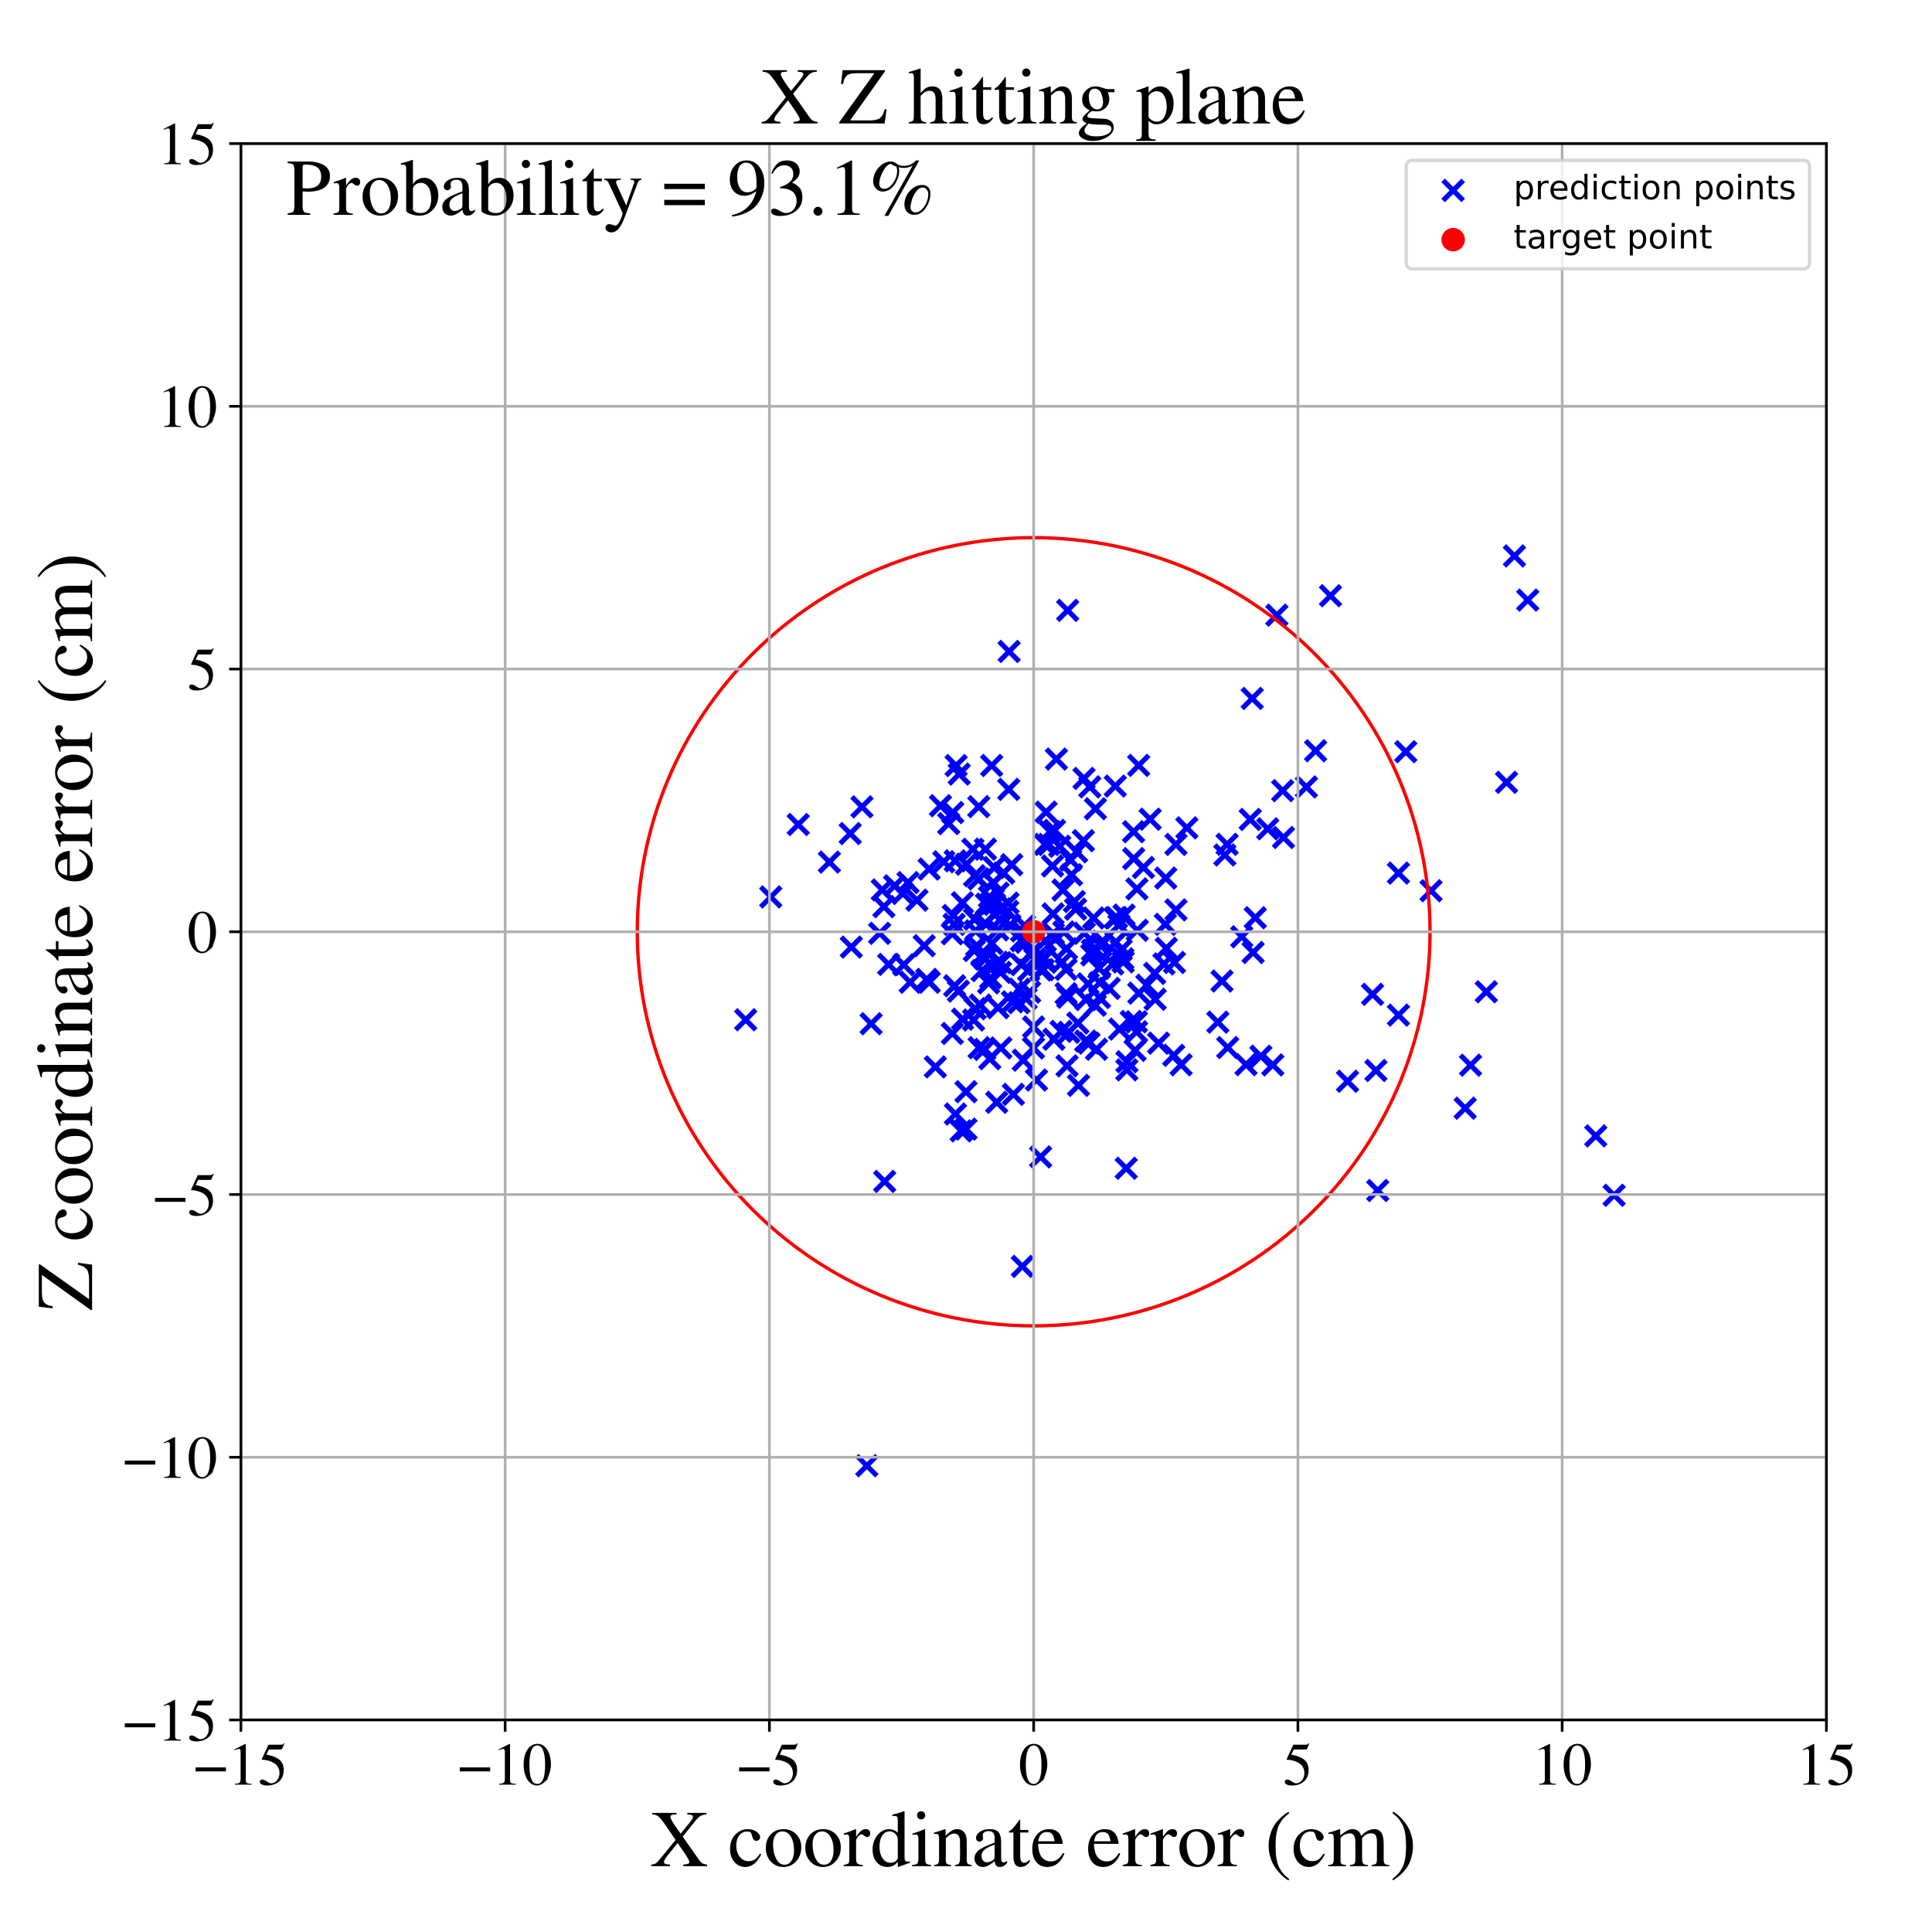 <?xml version="1.0" encoding="utf-8" standalone="no"?>
<!DOCTYPE svg PUBLIC "-//W3C//DTD SVG 1.1//EN"
  "http://www.w3.org/Graphics/SVG/1.1/DTD/svg11.dtd">
<!-- Created with matplotlib (https://matplotlib.org/) -->
<svg height="576pt" version="1.1" viewBox="0 0 576 576" width="576pt" xmlns="http://www.w3.org/2000/svg" xmlns:xlink="http://www.w3.org/1999/xlink">
 <defs>
  <style type="text/css">
*{stroke-linecap:butt;stroke-linejoin:round;}
  </style>
 </defs>
 <g id="figure_1">
  <g id="patch_1">
   <path d="M 0 576 
L 576 576 
L 576 0 
L 0 0 
z
" style="fill:#ffffff;"/>
  </g>
  <g id="axes_1">
   <g id="patch_2">
    <path d="M 71.822 512.784 
L 544.52 512.784 
L 544.52 42.802 
L 71.822 42.802 
z
" style="fill:#ffffff;"/>
   </g>
   <g id="PathCollection_1">
    <defs>
     <path d="M -3 3 
L 3 -3 
M -3 -3 
L 3 3 
" id="md21a7766e2" style="stroke:#0000ff;stroke-width:1.5;"/>
    </defs>
    <g clip-path="url(#p67e431613e)">
     <use style="fill:#0000ff;stroke:#0000ff;stroke-width:1.5;" x="304.518" xlink:href="#md21a7766e2" y="287.587"/>
     <use style="fill:#0000ff;stroke:#0000ff;stroke-width:1.5;" x="284.61" xlink:href="#md21a7766e2" y="293.896"/>
     <use style="fill:#0000ff;stroke:#0000ff;stroke-width:1.5;" x="303.803" xlink:href="#md21a7766e2" y="298.942"/>
     <use style="fill:#0000ff;stroke:#0000ff;stroke-width:1.5;" x="270.712" xlink:href="#md21a7766e2" y="263.131"/>
     <use style="fill:#0000ff;stroke:#0000ff;stroke-width:1.5;" x="333.594" xlink:href="#md21a7766e2" y="275.808"/>
     <use style="fill:#0000ff;stroke:#0000ff;stroke-width:1.5;" x="331.756" xlink:href="#md21a7766e2" y="287.404"/>
     <use style="fill:#0000ff;stroke:#0000ff;stroke-width:1.5;" x="290.26" xlink:href="#md21a7766e2" y="304.109"/>
     <use style="fill:#0000ff;stroke:#0000ff;stroke-width:1.5;" x="284.854" xlink:href="#md21a7766e2" y="332.127"/>
     <use style="fill:#0000ff;stroke:#0000ff;stroke-width:1.5;" x="323.765" xlink:href="#md21a7766e2" y="297.995"/>
     <use style="fill:#0000ff;stroke:#0000ff;stroke-width:1.5;" x="324.908" xlink:href="#md21a7766e2" y="234.593"/>
     <use style="fill:#0000ff;stroke:#0000ff;stroke-width:1.5;" x="365.17" xlink:href="#md21a7766e2" y="254.903"/>
     <use style="fill:#0000ff;stroke:#0000ff;stroke-width:1.5;" x="318.346" xlink:href="#md21a7766e2" y="297.318"/>
     <use style="fill:#0000ff;stroke:#0000ff;stroke-width:1.5;" x="382.653" xlink:href="#md21a7766e2" y="249.687"/>
     <use style="fill:#0000ff;stroke:#0000ff;stroke-width:1.5;" x="318.309" xlink:href="#md21a7766e2" y="181.968"/>
     <use style="fill:#0000ff;stroke:#0000ff;stroke-width:1.5;" x="326.598" xlink:href="#md21a7766e2" y="283.002"/>
     <use style="fill:#0000ff;stroke:#0000ff;stroke-width:1.5;" x="280.388" xlink:href="#md21a7766e2" y="240.203"/>
     <use style="fill:#0000ff;stroke:#0000ff;stroke-width:1.5;" x="283.924" xlink:href="#md21a7766e2" y="308.116"/>
     <use style="fill:#0000ff;stroke:#0000ff;stroke-width:1.5;" x="286.545" xlink:href="#md21a7766e2" y="337.156"/>
     <use style="fill:#0000ff;stroke:#0000ff;stroke-width:1.5;" x="288.129" xlink:href="#md21a7766e2" y="257.657"/>
     <use style="fill:#0000ff;stroke:#0000ff;stroke-width:1.5;" x="994.242" xlink:href="#md21a7766e2" y="331.83"/>
     <use style="fill:#0000ff;stroke:#0000ff;stroke-width:1.5;" x="350.146" xlink:href="#md21a7766e2" y="286.948"/>
     <use style="fill:#0000ff;stroke:#0000ff;stroke-width:1.5;" x="295.706" xlink:href="#md21a7766e2" y="281.266"/>
     <use style="fill:#0000ff;stroke:#0000ff;stroke-width:1.5;" x="352.122" xlink:href="#md21a7766e2" y="317.445"/>
     <use style="fill:#0000ff;stroke:#0000ff;stroke-width:1.5;" x="301.098" xlink:href="#md21a7766e2" y="275.823"/>
     <use style="fill:#0000ff;stroke:#0000ff;stroke-width:1.5;" x="451.516" xlink:href="#md21a7766e2" y="165.747"/>
     <use style="fill:#0000ff;stroke:#0000ff;stroke-width:1.5;" x="292.815" xlink:href="#md21a7766e2" y="289.369"/>
     <use style="fill:#0000ff;stroke:#0000ff;stroke-width:1.5;" x="347.548" xlink:href="#md21a7766e2" y="261.783"/>
     <use style="fill:#0000ff;stroke:#0000ff;stroke-width:1.5;" x="297.455" xlink:href="#md21a7766e2" y="277.239"/>
     <use style="fill:#0000ff;stroke:#0000ff;stroke-width:1.5;" x="337.265" xlink:href="#md21a7766e2" y="304.537"/>
     <use style="fill:#0000ff;stroke:#0000ff;stroke-width:1.5;" x="372.737" xlink:href="#md21a7766e2" y="244.307"/>
     <use style="fill:#0000ff;stroke:#0000ff;stroke-width:1.5;" x="286.943" xlink:href="#md21a7766e2" y="269.144"/>
     <use style="fill:#0000ff;stroke:#0000ff;stroke-width:1.5;" x="392.231" xlink:href="#md21a7766e2" y="223.83"/>
     <use style="fill:#0000ff;stroke:#0000ff;stroke-width:1.5;" x="339.482" xlink:href="#md21a7766e2" y="228.185"/>
     <use style="fill:#0000ff;stroke:#0000ff;stroke-width:1.5;" x="247.271" xlink:href="#md21a7766e2" y="257.015"/>
     <use style="fill:#0000ff;stroke:#0000ff;stroke-width:1.5;" x="326.031" xlink:href="#md21a7766e2" y="273.689"/>
     <use style="fill:#0000ff;stroke:#0000ff;stroke-width:1.5;" x="310.667" xlink:href="#md21a7766e2" y="285.928"/>
     <use style="fill:#0000ff;stroke:#0000ff;stroke-width:1.5;" x="313.063" xlink:href="#md21a7766e2" y="247.941"/>
     <use style="fill:#0000ff;stroke:#0000ff;stroke-width:1.5;" x="282.846" xlink:href="#md21a7766e2" y="245.545"/>
     <use style="fill:#0000ff;stroke:#0000ff;stroke-width:1.5;" x="290.543" xlink:href="#md21a7766e2" y="274.034"/>
     <use style="fill:#0000ff;stroke:#0000ff;stroke-width:1.5;" x="317.826" xlink:href="#md21a7766e2" y="289.005"/>
     <use style="fill:#0000ff;stroke:#0000ff;stroke-width:1.5;" x="273.38" xlink:href="#md21a7766e2" y="268.367"/>
     <use style="fill:#0000ff;stroke:#0000ff;stroke-width:1.5;" x="299.252" xlink:href="#md21a7766e2" y="260.302"/>
     <use style="fill:#0000ff;stroke:#0000ff;stroke-width:1.5;" x="271.363" xlink:href="#md21a7766e2" y="292.847"/>
     <use style="fill:#0000ff;stroke:#0000ff;stroke-width:1.5;" x="332.417" xlink:href="#md21a7766e2" y="273.663"/>
     <use style="fill:#0000ff;stroke:#0000ff;stroke-width:1.5;" x="284.052" xlink:href="#md21a7766e2" y="242.244"/>
     <use style="fill:#0000ff;stroke:#0000ff;stroke-width:1.5;" x="337.992" xlink:href="#md21a7766e2" y="255.987"/>
     <use style="fill:#0000ff;stroke:#0000ff;stroke-width:1.5;" x="312.706" xlink:href="#md21a7766e2" y="251.761"/>
     <use style="fill:#0000ff;stroke:#0000ff;stroke-width:1.5;" x="300.851" xlink:href="#md21a7766e2" y="194.223"/>
     <use style="fill:#0000ff;stroke:#0000ff;stroke-width:1.5;" x="277.009" xlink:href="#md21a7766e2" y="259.103"/>
     <use style="fill:#0000ff;stroke:#0000ff;stroke-width:1.5;" x="285.046" xlink:href="#md21a7766e2" y="228.247"/>
     <use style="fill:#0000ff;stroke:#0000ff;stroke-width:1.5;" x="269.434" xlink:href="#md21a7766e2" y="287.629"/>
     <use style="fill:#0000ff;stroke:#0000ff;stroke-width:1.5;" x="294.746" xlink:href="#md21a7766e2" y="293.037"/>
     <use style="fill:#0000ff;stroke:#0000ff;stroke-width:1.5;" x="304.561" xlink:href="#md21a7766e2" y="277.541"/>
     <use style="fill:#0000ff;stroke:#0000ff;stroke-width:1.5;" x="350.598" xlink:href="#md21a7766e2" y="271.276"/>
     <use style="fill:#0000ff;stroke:#0000ff;stroke-width:1.5;" x="263.527" xlink:href="#md21a7766e2" y="270.315"/>
     <use style="fill:#0000ff;stroke:#0000ff;stroke-width:1.5;" x="276.298" xlink:href="#md21a7766e2" y="291.993"/>
     <use style="fill:#0000ff;stroke:#0000ff;stroke-width:1.5;" x="323.681" xlink:href="#md21a7766e2" y="310.389"/>
     <use style="fill:#0000ff;stroke:#0000ff;stroke-width:1.5;" x="303.934" xlink:href="#md21a7766e2" y="294.914"/>
     <use style="fill:#0000ff;stroke:#0000ff;stroke-width:1.5;" x="347.445" xlink:href="#md21a7766e2" y="275.575"/>
     <use style="fill:#0000ff;stroke:#0000ff;stroke-width:1.5;" x="365.847" xlink:href="#md21a7766e2" y="251.722"/>
     <use style="fill:#0000ff;stroke:#0000ff;stroke-width:1.5;" x="295.081" xlink:href="#md21a7766e2" y="315.636"/>
     <use style="fill:#0000ff;stroke:#0000ff;stroke-width:1.5;" x="335.953" xlink:href="#md21a7766e2" y="318.958"/>
     <use style="fill:#0000ff;stroke:#0000ff;stroke-width:1.5;" x="316.629" xlink:href="#md21a7766e2" y="286.877"/>
     <use style="fill:#0000ff;stroke:#0000ff;stroke-width:1.5;" x="436.825" xlink:href="#md21a7766e2" y="330.387"/>
     <use style="fill:#0000ff;stroke:#0000ff;stroke-width:1.5;" x="416.929" xlink:href="#md21a7766e2" y="302.64"/>
     <use style="fill:#0000ff;stroke:#0000ff;stroke-width:1.5;" x="389.491" xlink:href="#md21a7766e2" y="234.624"/>
     <use style="fill:#0000ff;stroke:#0000ff;stroke-width:1.5;" x="335.114" xlink:href="#md21a7766e2" y="272.809"/>
     <use style="fill:#0000ff;stroke:#0000ff;stroke-width:1.5;" x="310.249" xlink:href="#md21a7766e2" y="344.914"/>
     <use style="fill:#0000ff;stroke:#0000ff;stroke-width:1.5;" x="324.42" xlink:href="#md21a7766e2" y="293.33"/>
     <use style="fill:#0000ff;stroke:#0000ff;stroke-width:1.5;" x="304.484" xlink:href="#md21a7766e2" y="280.436"/>
     <use style="fill:#0000ff;stroke:#0000ff;stroke-width:1.5;" x="347.717" xlink:href="#md21a7766e2" y="282.722"/>
     <use style="fill:#0000ff;stroke:#0000ff;stroke-width:1.5;" x="291.8" xlink:href="#md21a7766e2" y="240.486"/>
     <use style="fill:#0000ff;stroke:#0000ff;stroke-width:1.5;" x="320.973" xlink:href="#md21a7766e2" y="253.949"/>
     <use style="fill:#0000ff;stroke:#0000ff;stroke-width:1.5;" x="263.75" xlink:href="#md21a7766e2" y="352.223"/>
     <use style="fill:#0000ff;stroke:#0000ff;stroke-width:1.5;" x="253.475" xlink:href="#md21a7766e2" y="248.508"/>
     <use style="fill:#0000ff;stroke:#0000ff;stroke-width:1.5;" x="290.546" xlink:href="#md21a7766e2" y="261.099"/>
     <use style="fill:#0000ff;stroke:#0000ff;stroke-width:1.5;" x="298.318" xlink:href="#md21a7766e2" y="270.984"/>
     <use style="fill:#0000ff;stroke:#0000ff;stroke-width:1.5;" x="323.007" xlink:href="#md21a7766e2" y="250.647"/>
     <use style="fill:#0000ff;stroke:#0000ff;stroke-width:1.5;" x="344.263" xlink:href="#md21a7766e2" y="290.196"/>
     <use style="fill:#0000ff;stroke:#0000ff;stroke-width:1.5;" x="350.594" xlink:href="#md21a7766e2" y="251.749"/>
     <use style="fill:#0000ff;stroke:#0000ff;stroke-width:1.5;" x="298.278" xlink:href="#md21a7766e2" y="289.897"/>
     <use style="fill:#0000ff;stroke:#0000ff;stroke-width:1.5;" x="371.485" xlink:href="#md21a7766e2" y="317.41"/>
     <use style="fill:#0000ff;stroke:#0000ff;stroke-width:1.5;" x="258.434" xlink:href="#md21a7766e2" y="436.981"/>
     <use style="fill:#0000ff;stroke:#0000ff;stroke-width:1.5;" x="396.671" xlink:href="#md21a7766e2" y="177.608"/>
     <use style="fill:#0000ff;stroke:#0000ff;stroke-width:1.5;" x="342.896" xlink:href="#md21a7766e2" y="244.228"/>
     <use style="fill:#0000ff;stroke:#0000ff;stroke-width:1.5;" x="318.119" xlink:href="#md21a7766e2" y="317.759"/>
     <use style="fill:#0000ff;stroke:#0000ff;stroke-width:1.5;" x="373.327" xlink:href="#md21a7766e2" y="208.226"/>
     <use style="fill:#0000ff;stroke:#0000ff;stroke-width:1.5;" x="337.958" xlink:href="#md21a7766e2" y="247.957"/>
     <use style="fill:#0000ff;stroke:#0000ff;stroke-width:1.5;" x="291.909" xlink:href="#md21a7766e2" y="312.35"/>
     <use style="fill:#0000ff;stroke:#0000ff;stroke-width:1.5;" x="301.631" xlink:href="#md21a7766e2" y="257.788"/>
     <use style="fill:#0000ff;stroke:#0000ff;stroke-width:1.5;" x="287.995" xlink:href="#md21a7766e2" y="325.476"/>
     <use style="fill:#0000ff;stroke:#0000ff;stroke-width:1.5;" x="325.7" xlink:href="#md21a7766e2" y="283.307"/>
     <use style="fill:#0000ff;stroke:#0000ff;stroke-width:1.5;" x="326.587" xlink:href="#md21a7766e2" y="241.118"/>
     <use style="fill:#0000ff;stroke:#0000ff;stroke-width:1.5;" x="292.742" xlink:href="#md21a7766e2" y="284.889"/>
     <use style="fill:#0000ff;stroke:#0000ff;stroke-width:1.5;" x="327.803" xlink:href="#md21a7766e2" y="297.388"/>
     <use style="fill:#0000ff;stroke:#0000ff;stroke-width:1.5;" x="339.075" xlink:href="#md21a7766e2" y="277.351"/>
     <use style="fill:#0000ff;stroke:#0000ff;stroke-width:1.5;" x="326.9" xlink:href="#md21a7766e2" y="312.823"/>
     <use style="fill:#0000ff;stroke:#0000ff;stroke-width:1.5;" x="366.027" xlink:href="#md21a7766e2" y="312.311"/>
     <use style="fill:#0000ff;stroke:#0000ff;stroke-width:1.5;" x="283.927" xlink:href="#md21a7766e2" y="278.399"/>
     <use style="fill:#0000ff;stroke:#0000ff;stroke-width:1.5;" x="332.867" xlink:href="#md21a7766e2" y="273.553"/>
     <use style="fill:#0000ff;stroke:#0000ff;stroke-width:1.5;" x="305.965" xlink:href="#md21a7766e2" y="280.917"/>
     <use style="fill:#0000ff;stroke:#0000ff;stroke-width:1.5;" x="298.128" xlink:href="#md21a7766e2" y="274.273"/>
     <use style="fill:#0000ff;stroke:#0000ff;stroke-width:1.5;" x="305.078" xlink:href="#md21a7766e2" y="316.072"/>
     <use style="fill:#0000ff;stroke:#0000ff;stroke-width:1.5;" x="314.031" xlink:href="#md21a7766e2" y="278.36"/>
     <use style="fill:#0000ff;stroke:#0000ff;stroke-width:1.5;" x="253.811" xlink:href="#md21a7766e2" y="282.361"/>
     <use style="fill:#0000ff;stroke:#0000ff;stroke-width:1.5;" x="305.442" xlink:href="#md21a7766e2" y="275.942"/>
     <use style="fill:#0000ff;stroke:#0000ff;stroke-width:1.5;" x="306.968" xlink:href="#md21a7766e2" y="295.78"/>
     <use style="fill:#0000ff;stroke:#0000ff;stroke-width:1.5;" x="297.161" xlink:href="#md21a7766e2" y="328.635"/>
     <use style="fill:#0000ff;stroke:#0000ff;stroke-width:1.5;" x="311.561" xlink:href="#md21a7766e2" y="251.747"/>
     <use style="fill:#0000ff;stroke:#0000ff;stroke-width:1.5;" x="475.762" xlink:href="#md21a7766e2" y="338.654"/>
     <use style="fill:#0000ff;stroke:#0000ff;stroke-width:1.5;" x="338.952" xlink:href="#md21a7766e2" y="265.004"/>
     <use style="fill:#0000ff;stroke:#0000ff;stroke-width:1.5;" x="304.801" xlink:href="#md21a7766e2" y="377.548"/>
     <use style="fill:#0000ff;stroke:#0000ff;stroke-width:1.5;" x="297.341" xlink:href="#md21a7766e2" y="286.882"/>
     <use style="fill:#0000ff;stroke:#0000ff;stroke-width:1.5;" x="332.672" xlink:href="#md21a7766e2" y="280.886"/>
     <use style="fill:#0000ff;stroke:#0000ff;stroke-width:1.5;" x="308.109" xlink:href="#md21a7766e2" y="312.438"/>
     <use style="fill:#0000ff;stroke:#0000ff;stroke-width:1.5;" x="293.736" xlink:href="#md21a7766e2" y="285.946"/>
     <use style="fill:#0000ff;stroke:#0000ff;stroke-width:1.5;" x="328.716" xlink:href="#md21a7766e2" y="280.614"/>
     <use style="fill:#0000ff;stroke:#0000ff;stroke-width:1.5;" x="334.274" xlink:href="#md21a7766e2" y="283.209"/>
     <use style="fill:#0000ff;stroke:#0000ff;stroke-width:1.5;" x="294.985" xlink:href="#md21a7766e2" y="267.418"/>
     <use style="fill:#0000ff;stroke:#0000ff;stroke-width:1.5;" x="375.913" xlink:href="#md21a7766e2" y="314.897"/>
     <use style="fill:#0000ff;stroke:#0000ff;stroke-width:1.5;" x="300.744" xlink:href="#md21a7766e2" y="235.338"/>
     <use style="fill:#0000ff;stroke:#0000ff;stroke-width:1.5;" x="353.844" xlink:href="#md21a7766e2" y="246.813"/>
     <use style="fill:#0000ff;stroke:#0000ff;stroke-width:1.5;" x="370.212" xlink:href="#md21a7766e2" y="279.285"/>
     <use style="fill:#0000ff;stroke:#0000ff;stroke-width:1.5;" x="306.673" xlink:href="#md21a7766e2" y="289.262"/>
     <use style="fill:#0000ff;stroke:#0000ff;stroke-width:1.5;" x="293.599" xlink:href="#md21a7766e2" y="312.874"/>
     <use style="fill:#0000ff;stroke:#0000ff;stroke-width:1.5;" x="301.85" xlink:href="#md21a7766e2" y="298.692"/>
     <use style="fill:#0000ff;stroke:#0000ff;stroke-width:1.5;" x="297.542" xlink:href="#md21a7766e2" y="300.429"/>
     <use style="fill:#0000ff;stroke:#0000ff;stroke-width:1.5;" x="295.35" xlink:href="#md21a7766e2" y="291.544"/>
     <use style="fill:#0000ff;stroke:#0000ff;stroke-width:1.5;" x="317.169" xlink:href="#md21a7766e2" y="277.855"/>
     <use style="fill:#0000ff;stroke:#0000ff;stroke-width:1.5;" x="416.929" xlink:href="#md21a7766e2" y="260.297"/>
     <use style="fill:#0000ff;stroke:#0000ff;stroke-width:1.5;" x="285.729" xlink:href="#md21a7766e2" y="295.491"/>
     <use style="fill:#0000ff;stroke:#0000ff;stroke-width:1.5;" x="311.302" xlink:href="#md21a7766e2" y="285.835"/>
     <use style="fill:#0000ff;stroke:#0000ff;stroke-width:1.5;" x="327.65" xlink:href="#md21a7766e2" y="288.675"/>
     <use style="fill:#0000ff;stroke:#0000ff;stroke-width:1.5;" x="314.954" xlink:href="#md21a7766e2" y="226.306"/>
     <use style="fill:#0000ff;stroke:#0000ff;stroke-width:1.5;" x="298.385" xlink:href="#md21a7766e2" y="312.431"/>
     <use style="fill:#0000ff;stroke:#0000ff;stroke-width:1.5;" x="314.609" xlink:href="#md21a7766e2" y="279.934"/>
     <use style="fill:#0000ff;stroke:#0000ff;stroke-width:1.5;" x="281.366" xlink:href="#md21a7766e2" y="256.923"/>
     <use style="fill:#0000ff;stroke:#0000ff;stroke-width:1.5;" x="307.269" xlink:href="#md21a7766e2" y="284.263"/>
     <use style="fill:#0000ff;stroke:#0000ff;stroke-width:1.5;" x="308.152" xlink:href="#md21a7766e2" y="306.182"/>
     <use style="fill:#0000ff;stroke:#0000ff;stroke-width:1.5;" x="326.546" xlink:href="#md21a7766e2" y="299.703"/>
     <use style="fill:#0000ff;stroke:#0000ff;stroke-width:1.5;" x="373.597" xlink:href="#md21a7766e2" y="283.964"/>
     <use style="fill:#0000ff;stroke:#0000ff;stroke-width:1.5;" x="344.407" xlink:href="#md21a7766e2" y="297.929"/>
     <use style="fill:#0000ff;stroke:#0000ff;stroke-width:1.5;" x="296.41" xlink:href="#md21a7766e2" y="258.64"/>
     <use style="fill:#0000ff;stroke:#0000ff;stroke-width:1.5;" x="324.669" xlink:href="#md21a7766e2" y="310.989"/>
     <use style="fill:#0000ff;stroke:#0000ff;stroke-width:1.5;" x="449.161" xlink:href="#md21a7766e2" y="233.237"/>
     <use style="fill:#0000ff;stroke:#0000ff;stroke-width:1.5;" x="311.866" xlink:href="#md21a7766e2" y="242.112"/>
     <use style="fill:#0000ff;stroke:#0000ff;stroke-width:1.5;" x="374.244" xlink:href="#md21a7766e2" y="273.612"/>
     <use style="fill:#0000ff;stroke:#0000ff;stroke-width:1.5;" x="300.449" xlink:href="#md21a7766e2" y="271.714"/>
     <use style="fill:#0000ff;stroke:#0000ff;stroke-width:1.5;" x="316.343" xlink:href="#md21a7766e2" y="307.49"/>
     <use style="fill:#0000ff;stroke:#0000ff;stroke-width:1.5;" x="317.841" xlink:href="#md21a7766e2" y="296.242"/>
     <use style="fill:#0000ff;stroke:#0000ff;stroke-width:1.5;" x="316.929" xlink:href="#md21a7766e2" y="265.34"/>
     <use style="fill:#0000ff;stroke:#0000ff;stroke-width:1.5;" x="278.862" xlink:href="#md21a7766e2" y="318.087"/>
     <use style="fill:#0000ff;stroke:#0000ff;stroke-width:1.5;" x="310.331" xlink:href="#md21a7766e2" y="289.166"/>
     <use style="fill:#0000ff;stroke:#0000ff;stroke-width:1.5;" x="321.535" xlink:href="#md21a7766e2" y="323.587"/>
     <use style="fill:#0000ff;stroke:#0000ff;stroke-width:1.5;" x="291.185" xlink:href="#md21a7766e2" y="281.932"/>
     <use style="fill:#0000ff;stroke:#0000ff;stroke-width:1.5;" x="377.954" xlink:href="#md21a7766e2" y="247.093"/>
     <use style="fill:#0000ff;stroke:#0000ff;stroke-width:1.5;" x="334.775" xlink:href="#md21a7766e2" y="285.867"/>
     <use style="fill:#0000ff;stroke:#0000ff;stroke-width:1.5;" x="419.11" xlink:href="#md21a7766e2" y="224.109"/>
     <use style="fill:#0000ff;stroke:#0000ff;stroke-width:1.5;" x="290.712" xlink:href="#md21a7766e2" y="300.733"/>
     <use style="fill:#0000ff;stroke:#0000ff;stroke-width:1.5;" x="291.837" xlink:href="#md21a7766e2" y="262.034"/>
     <use style="fill:#0000ff;stroke:#0000ff;stroke-width:1.5;" x="295.363" xlink:href="#md21a7766e2" y="269.428"/>
     <use style="fill:#0000ff;stroke:#0000ff;stroke-width:1.5;" x="311.646" xlink:href="#md21a7766e2" y="280.499"/>
     <use style="fill:#0000ff;stroke:#0000ff;stroke-width:1.5;" x="294.102" xlink:href="#md21a7766e2" y="269.547"/>
     <use style="fill:#0000ff;stroke:#0000ff;stroke-width:1.5;" x="323.261" xlink:href="#md21a7766e2" y="278.243"/>
     <use style="fill:#0000ff;stroke:#0000ff;stroke-width:1.5;" x="438.42" xlink:href="#md21a7766e2" y="317.568"/>
     <use style="fill:#0000ff;stroke:#0000ff;stroke-width:1.5;" x="287.998" xlink:href="#md21a7766e2" y="336.626"/>
     <use style="fill:#0000ff;stroke:#0000ff;stroke-width:1.5;" x="222.314" xlink:href="#md21a7766e2" y="304.035"/>
     <use style="fill:#0000ff;stroke:#0000ff;stroke-width:1.5;" x="256.986" xlink:href="#md21a7766e2" y="240.544"/>
     <use style="fill:#0000ff;stroke:#0000ff;stroke-width:1.5;" x="229.793" xlink:href="#md21a7766e2" y="267.404"/>
     <use style="fill:#0000ff;stroke:#0000ff;stroke-width:1.5;" x="410.755" xlink:href="#md21a7766e2" y="354.94"/>
     <use style="fill:#0000ff;stroke:#0000ff;stroke-width:1.5;" x="340.907" xlink:href="#md21a7766e2" y="258.633"/>
     <use style="fill:#0000ff;stroke:#0000ff;stroke-width:1.5;" x="321.356" xlink:href="#md21a7766e2" y="305.011"/>
     <use style="fill:#0000ff;stroke:#0000ff;stroke-width:1.5;" x="292.3" xlink:href="#md21a7766e2" y="299.647"/>
     <use style="fill:#0000ff;stroke:#0000ff;stroke-width:1.5;" x="262.251" xlink:href="#md21a7766e2" y="278.249"/>
     <use style="fill:#0000ff;stroke:#0000ff;stroke-width:1.5;" x="382.421" xlink:href="#md21a7766e2" y="235.731"/>
     <use style="fill:#0000ff;stroke:#0000ff;stroke-width:1.5;" x="410.213" xlink:href="#md21a7766e2" y="319.158"/>
     <use style="fill:#0000ff;stroke:#0000ff;stroke-width:1.5;" x="314.396" xlink:href="#md21a7766e2" y="247.564"/>
     <use style="fill:#0000ff;stroke:#0000ff;stroke-width:1.5;" x="619.32" xlink:href="#md21a7766e2" y="268.256"/>
     <use style="fill:#0000ff;stroke:#0000ff;stroke-width:1.5;" x="284.215" xlink:href="#md21a7766e2" y="272.943"/>
     <use style="fill:#0000ff;stroke:#0000ff;stroke-width:1.5;" x="341.93" xlink:href="#md21a7766e2" y="293.736"/>
     <use style="fill:#0000ff;stroke:#0000ff;stroke-width:1.5;" x="259.709" xlink:href="#md21a7766e2" y="305.211"/>
     <use style="fill:#0000ff;stroke:#0000ff;stroke-width:1.5;" x="293.792" xlink:href="#md21a7766e2" y="253.156"/>
     <use style="fill:#0000ff;stroke:#0000ff;stroke-width:1.5;" x="237.982" xlink:href="#md21a7766e2" y="245.816"/>
     <use style="fill:#0000ff;stroke:#0000ff;stroke-width:1.5;" x="295.65" xlink:href="#md21a7766e2" y="228.222"/>
     <use style="fill:#0000ff;stroke:#0000ff;stroke-width:1.5;" x="264.939" xlink:href="#md21a7766e2" y="287.513"/>
     <use style="fill:#0000ff;stroke:#0000ff;stroke-width:1.5;" x="335.767" xlink:href="#md21a7766e2" y="348.299"/>
     <use style="fill:#0000ff;stroke:#0000ff;stroke-width:1.5;" x="335.983" xlink:href="#md21a7766e2" y="316.549"/>
     <use style="fill:#0000ff;stroke:#0000ff;stroke-width:1.5;" x="349.921" xlink:href="#md21a7766e2" y="314.636"/>
     <use style="fill:#0000ff;stroke:#0000ff;stroke-width:1.5;" x="364.322" xlink:href="#md21a7766e2" y="292.477"/>
     <use style="fill:#0000ff;stroke:#0000ff;stroke-width:1.5;" x="319.457" xlink:href="#md21a7766e2" y="260.812"/>
     <use style="fill:#0000ff;stroke:#0000ff;stroke-width:1.5;" x="338.792" xlink:href="#md21a7766e2" y="304.64"/>
     <use style="fill:#0000ff;stroke:#0000ff;stroke-width:1.5;" x="296.518" xlink:href="#md21a7766e2" y="269.631"/>
     <use style="fill:#0000ff;stroke:#0000ff;stroke-width:1.5;" x="409.205" xlink:href="#md21a7766e2" y="296.453"/>
     <use style="fill:#0000ff;stroke:#0000ff;stroke-width:1.5;" x="380.673" xlink:href="#md21a7766e2" y="183.399"/>
     <use style="fill:#0000ff;stroke:#0000ff;stroke-width:1.5;" x="313.956" xlink:href="#md21a7766e2" y="272.474"/>
     <use style="fill:#0000ff;stroke:#0000ff;stroke-width:1.5;" x="308.571" xlink:href="#md21a7766e2" y="285.952"/>
     <use style="fill:#0000ff;stroke:#0000ff;stroke-width:1.5;" x="347.016" xlink:href="#md21a7766e2" y="287.386"/>
     <use style="fill:#0000ff;stroke:#0000ff;stroke-width:1.5;" x="318.67" xlink:href="#md21a7766e2" y="307.769"/>
     <use style="fill:#0000ff;stroke:#0000ff;stroke-width:1.5;" x="290.06" xlink:href="#md21a7766e2" y="253.199"/>
     <use style="fill:#0000ff;stroke:#0000ff;stroke-width:1.5;" x="345.426" xlink:href="#md21a7766e2" y="310.994"/>
     <use style="fill:#0000ff;stroke:#0000ff;stroke-width:1.5;" x="338.413" xlink:href="#md21a7766e2" y="313.157"/>
     <use style="fill:#0000ff;stroke:#0000ff;stroke-width:1.5;" x="290.466" xlink:href="#md21a7766e2" y="283.382"/>
     <use style="fill:#0000ff;stroke:#0000ff;stroke-width:1.5;" x="298.411" xlink:href="#md21a7766e2" y="286.998"/>
     <use style="fill:#0000ff;stroke:#0000ff;stroke-width:1.5;" x="286.975" xlink:href="#md21a7766e2" y="303.848"/>
     <use style="fill:#0000ff;stroke:#0000ff;stroke-width:1.5;" x="300.527" xlink:href="#md21a7766e2" y="269.254"/>
     <use style="fill:#0000ff;stroke:#0000ff;stroke-width:1.5;" x="309.005" xlink:href="#md21a7766e2" y="321.993"/>
     <use style="fill:#0000ff;stroke:#0000ff;stroke-width:1.5;" x="266.711" xlink:href="#md21a7766e2" y="264.097"/>
     <use style="fill:#0000ff;stroke:#0000ff;stroke-width:1.5;" x="379.468" xlink:href="#md21a7766e2" y="317.485"/>
     <use style="fill:#0000ff;stroke:#0000ff;stroke-width:1.5;" x="302.125" xlink:href="#md21a7766e2" y="326.267"/>
     <use style="fill:#0000ff;stroke:#0000ff;stroke-width:1.5;" x="320.307" xlink:href="#md21a7766e2" y="268.781"/>
     <use style="fill:#0000ff;stroke:#0000ff;stroke-width:1.5;" x="334.866" xlink:href="#md21a7766e2" y="286.78"/>
     <use style="fill:#0000ff;stroke:#0000ff;stroke-width:1.5;" x="325.492" xlink:href="#md21a7766e2" y="284.692"/>
     <use style="fill:#0000ff;stroke:#0000ff;stroke-width:1.5;" x="317.969" xlink:href="#md21a7766e2" y="282.853"/>
     <use style="fill:#0000ff;stroke:#0000ff;stroke-width:1.5;" x="443.118" xlink:href="#md21a7766e2" y="295.691"/>
     <use style="fill:#0000ff;stroke:#0000ff;stroke-width:1.5;" x="284.784" xlink:href="#md21a7766e2" y="256.643"/>
     <use style="fill:#0000ff;stroke:#0000ff;stroke-width:1.5;" x="313.785" xlink:href="#md21a7766e2" y="258.177"/>
     <use style="fill:#0000ff;stroke:#0000ff;stroke-width:1.5;" x="269.163" xlink:href="#md21a7766e2" y="266.366"/>
     <use style="fill:#0000ff;stroke:#0000ff;stroke-width:1.5;" x="339.513" xlink:href="#md21a7766e2" y="296.095"/>
     <use style="fill:#0000ff;stroke:#0000ff;stroke-width:1.5;" x="290.853" xlink:href="#md21a7766e2" y="277.499"/>
     <use style="fill:#0000ff;stroke:#0000ff;stroke-width:1.5;" x="426.635" xlink:href="#md21a7766e2" y="265.562"/>
     <use style="fill:#0000ff;stroke:#0000ff;stroke-width:1.5;" x="297.564" xlink:href="#md21a7766e2" y="266.28"/>
     <use style="fill:#0000ff;stroke:#0000ff;stroke-width:1.5;" x="332.508" xlink:href="#md21a7766e2" y="234.358"/>
     <use style="fill:#0000ff;stroke:#0000ff;stroke-width:1.5;" x="319.201" xlink:href="#md21a7766e2" y="256.401"/>
     <use style="fill:#0000ff;stroke:#0000ff;stroke-width:1.5;" x="315.939" xlink:href="#md21a7766e2" y="252.312"/>
     <use style="fill:#0000ff;stroke:#0000ff;stroke-width:1.5;" x="314.216" xlink:href="#md21a7766e2" y="309.845"/>
     <use style="fill:#0000ff;stroke:#0000ff;stroke-width:1.5;" x="293.663" xlink:href="#md21a7766e2" y="275.244"/>
     <use style="fill:#0000ff;stroke:#0000ff;stroke-width:1.5;" x="328.176" xlink:href="#md21a7766e2" y="281.974"/>
     <use style="fill:#0000ff;stroke:#0000ff;stroke-width:1.5;" x="327.91" xlink:href="#md21a7766e2" y="292.967"/>
     <use style="fill:#0000ff;stroke:#0000ff;stroke-width:1.5;" x="275.54" xlink:href="#md21a7766e2" y="281.943"/>
     <use style="fill:#0000ff;stroke:#0000ff;stroke-width:1.5;" x="363.085" xlink:href="#md21a7766e2" y="304.743"/>
     <use style="fill:#0000ff;stroke:#0000ff;stroke-width:1.5;" x="338.842" xlink:href="#md21a7766e2" y="307.618"/>
     <use style="fill:#0000ff;stroke:#0000ff;stroke-width:1.5;" x="323.182" xlink:href="#md21a7766e2" y="232.082"/>
     <use style="fill:#0000ff;stroke:#0000ff;stroke-width:1.5;" x="320.672" xlink:href="#md21a7766e2" y="271.054"/>
     <use style="fill:#0000ff;stroke:#0000ff;stroke-width:1.5;" x="311.018" xlink:href="#md21a7766e2" y="289.112"/>
     <use style="fill:#0000ff;stroke:#0000ff;stroke-width:1.5;" x="481.225" xlink:href="#md21a7766e2" y="356.352"/>
     <use style="fill:#0000ff;stroke:#0000ff;stroke-width:1.5;" x="263.038" xlink:href="#md21a7766e2" y="265.322"/>
     <use style="fill:#0000ff;stroke:#0000ff;stroke-width:1.5;" x="330.686" xlink:href="#md21a7766e2" y="294.68"/>
     <use style="fill:#0000ff;stroke:#0000ff;stroke-width:1.5;" x="401.748" xlink:href="#md21a7766e2" y="322.363"/>
     <use style="fill:#0000ff;stroke:#0000ff;stroke-width:1.5;" x="285.975" xlink:href="#md21a7766e2" y="230.78"/>
     <use style="fill:#0000ff;stroke:#0000ff;stroke-width:1.5;" x="305.914" xlink:href="#md21a7766e2" y="297.726"/>
     <use style="fill:#0000ff;stroke:#0000ff;stroke-width:1.5;" x="277.037" xlink:href="#md21a7766e2" y="292.828"/>
     <use style="fill:#0000ff;stroke:#0000ff;stroke-width:1.5;" x="296.145" xlink:href="#md21a7766e2" y="263.149"/>
     <use style="fill:#0000ff;stroke:#0000ff;stroke-width:1.5;" x="333.777" xlink:href="#md21a7766e2" y="306.819"/>
     <use style="fill:#0000ff;stroke:#0000ff;stroke-width:1.5;" x="284.458" xlink:href="#md21a7766e2" y="275.576"/>
     <use style="fill:#0000ff;stroke:#0000ff;stroke-width:1.5;" x="455.474" xlink:href="#md21a7766e2" y="178.908"/>
     <use style="fill:#0000ff;stroke:#0000ff;stroke-width:1.5;" x="986.473" xlink:href="#md21a7766e2" y="209.865"/>
    </g>
   </g>
   <g id="PathCollection_2">
    <defs>
     <path d="M 0 3 
C 0.796 3 1.559 2.684 2.121 2.121 
C 2.684 1.559 3 0.796 3 0 
C 3 -0.796 2.684 -1.559 2.121 -2.121 
C 1.559 -2.684 0.796 -3 0 -3 
C -0.796 -3 -1.559 -2.684 -2.121 -2.121 
C -2.684 -1.559 -3 -0.796 -3 0 
C -3 0.796 -2.684 1.559 -2.121 2.121 
C -1.559 2.684 -0.796 3 0 3 
z
" id="m1e758a9245" style="stroke:#ff0000;"/>
    </defs>
    <g clip-path="url(#p67e431613e)">
     <use style="fill:#ff0000;stroke:#ff0000;" x="308.171" xlink:href="#m1e758a9245" y="277.793"/>
    </g>
   </g>
   <g id="patch_3">
    <path clip-path="url(#p67e431613e)" d="M 308.171 395.288 
C 339.511 395.288 369.572 382.908 391.733 360.875 
C 413.894 338.841 426.346 308.953 426.346 277.793 
C 426.346 246.633 413.894 216.745 391.733 194.711 
C 369.572 172.677 339.511 160.297 308.171 160.297 
C 276.831 160.297 246.77 172.677 224.609 194.711 
C 202.448 216.745 189.997 246.633 189.997 277.793 
C 189.997 308.953 202.448 338.841 224.609 360.875 
C 246.77 382.908 276.831 395.288 308.171 395.288 
z
" style="fill:none;stroke:#ff0000;stroke-linejoin:miter;"/>
   </g>
   <g id="matplotlib.axis_1">
    <g id="xtick_1">
     <g id="line2d_1">
      <path clip-path="url(#p67e431613e)" d="M 71.822 512.784 
L 71.822 42.802 
" style="fill:none;stroke:#b0b0b0;stroke-linecap:square;stroke-width:0.8;"/>
     </g>
     <g id="line2d_2">
      <defs>
       <path d="M 0 0 
L 0 3.5 
" id="m69eed04a7a" style="stroke:#000000;stroke-width:0.8;"/>
      </defs>
      <g>
       <use style="stroke:#000000;stroke-width:0.8;" x="71.822" xlink:href="#m69eed04a7a" y="512.784"/>
      </g>
     </g>
     <g id="text_1">
      <!-- −15 -->
      <defs>
       <path d="M 3 22 
L 3 28.594 
L 53.406 28.594 
L 53.406 22 
z
" id="FreeSerif-8722"/>
       <path d="M 18.297 59.297 
Q 16.5 59.297 11.094 57.094 
L 11.094 58.5 
L 29.094 67.594 
L 29.906 67.406 
L 29.906 7.406 
Q 29.906 3.797 31.703 2.688 
Q 33.5 1.594 39.406 1.5 
L 39.406 0 
L 11.797 0 
L 11.797 1.5 
Q 17.406 1.703 19.344 3.141 
Q 21.297 4.594 21.297 9.297 
L 21.297 54.594 
Q 21.297 59.297 18.297 59.297 
z
" id="FreeSerif-49"/>
       <path d="M 35.703 19.406 
Q 35.703 24.703 33.344 28.797 
Q 31 32.906 27.641 35.156 
Q 24.297 37.406 20.141 38.844 
Q 16 40.297 12.953 40.75 
Q 9.906 41.203 7.594 41.203 
Q 6.406 41.203 6.406 42 
Q 6.406 42.297 6.5 42.5 
L 17.406 66.203 
L 38.297 66.203 
Q 39.906 66.203 40.844 66.703 
Q 41.797 67.203 42.906 68.797 
L 43.797 68.094 
L 40 59.203 
Q 39.594 58.297 37.703 58.297 
L 18.094 58.297 
L 13.906 49.797 
Q 28.5 47.203 35.594 41.344 
Q 42.703 35.5 42.703 24.203 
Q 42.703 18.297 40.844 13.688 
Q 39 9.094 36.141 6.297 
Q 33.297 3.5 29.547 1.703 
Q 25.797 -0.094 22.344 -0.75 
Q 18.906 -1.406 15.406 -1.406 
Q 9.797 -1.406 6.5 0.25 
Q 3.203 1.906 3.203 4.797 
Q 3.203 8.5 7.5 8.5 
Q 10.297 8.5 14.75 5.391 
Q 19.203 2.297 21.797 2.297 
Q 27.703 2.297 31.703 7.25 
Q 35.703 12.203 35.703 19.406 
z
" id="FreeSerif-53"/>
      </defs>
      <g transform="translate(57.746 532.077)scale(0.18 -0.18)">
       <use xlink:href="#FreeSerif-8722"/>
       <use x="56.4" xlink:href="#FreeSerif-49"/>
       <use x="106.4" xlink:href="#FreeSerif-53"/>
      </g>
     </g>
    </g>
    <g id="xtick_2">
     <g id="line2d_3">
      <path clip-path="url(#p67e431613e)" d="M 150.605 512.784 
L 150.605 42.802 
" style="fill:none;stroke:#b0b0b0;stroke-linecap:square;stroke-width:0.8;"/>
     </g>
     <g id="line2d_4">
      <g>
       <use style="stroke:#000000;stroke-width:0.8;" x="150.605" xlink:href="#m69eed04a7a" y="512.784"/>
      </g>
     </g>
     <g id="text_2">
      <!-- −10 -->
      <defs>
       <path d="M 47.594 17.797 
Q 35.203 -1.406 25 -1.406 
Q 14.797 -1.406 8.594 8.391 
Q 2.406 18.203 2.406 33.594 
Q 2.406 48.094 8.594 57.844 
Q 14.797 67.594 25.406 67.594 
Q 35.203 67.594 41.391 58 
Q 47.594 48.406 47.594 33 
Q 47.594 17.797 35.203 -1.406 
z
M 25.094 65 
Q 12 65 12 32.703 
Q 12 1.203 25 1.203 
Q 38 1.203 38 32.797 
Q 38 48.5 34.703 56.75 
Q 31.406 65 25.094 65 
z
" id="FreeSerif-48"/>
      </defs>
      <g transform="translate(136.529 532.077)scale(0.18 -0.18)">
       <use xlink:href="#FreeSerif-8722"/>
       <use x="56.4" xlink:href="#FreeSerif-49"/>
       <use x="106.4" xlink:href="#FreeSerif-48"/>
      </g>
     </g>
    </g>
    <g id="xtick_3">
     <g id="line2d_5">
      <path clip-path="url(#p67e431613e)" d="M 229.388 512.784 
L 229.388 42.802 
" style="fill:none;stroke:#b0b0b0;stroke-linecap:square;stroke-width:0.8;"/>
     </g>
     <g id="line2d_6">
      <g>
       <use style="stroke:#000000;stroke-width:0.8;" x="229.388" xlink:href="#m69eed04a7a" y="512.784"/>
      </g>
     </g>
     <g id="text_3">
      <!-- −5 -->
      <g transform="translate(219.812 532.077)scale(0.18 -0.18)">
       <use xlink:href="#FreeSerif-8722"/>
       <use x="56.4" xlink:href="#FreeSerif-53"/>
      </g>
     </g>
    </g>
    <g id="xtick_4">
     <g id="line2d_7">
      <path clip-path="url(#p67e431613e)" d="M 308.171 512.784 
L 308.171 42.802 
" style="fill:none;stroke:#b0b0b0;stroke-linecap:square;stroke-width:0.8;"/>
     </g>
     <g id="line2d_8">
      <g>
       <use style="stroke:#000000;stroke-width:0.8;" x="308.171" xlink:href="#m69eed04a7a" y="512.784"/>
      </g>
     </g>
     <g id="text_4">
      <!-- 0 -->
      <g transform="translate(303.671 532.077)scale(0.18 -0.18)">
       <use xlink:href="#FreeSerif-48"/>
      </g>
     </g>
    </g>
    <g id="xtick_5">
     <g id="line2d_9">
      <path clip-path="url(#p67e431613e)" d="M 386.954 512.784 
L 386.954 42.802 
" style="fill:none;stroke:#b0b0b0;stroke-linecap:square;stroke-width:0.8;"/>
     </g>
     <g id="line2d_10">
      <g>
       <use style="stroke:#000000;stroke-width:0.8;" x="386.954" xlink:href="#m69eed04a7a" y="512.784"/>
      </g>
     </g>
     <g id="text_5">
      <!-- 5 -->
      <g transform="translate(382.454 532.077)scale(0.18 -0.18)">
       <use xlink:href="#FreeSerif-53"/>
      </g>
     </g>
    </g>
    <g id="xtick_6">
     <g id="line2d_11">
      <path clip-path="url(#p67e431613e)" d="M 465.737 512.784 
L 465.737 42.802 
" style="fill:none;stroke:#b0b0b0;stroke-linecap:square;stroke-width:0.8;"/>
     </g>
     <g id="line2d_12">
      <g>
       <use style="stroke:#000000;stroke-width:0.8;" x="465.737" xlink:href="#m69eed04a7a" y="512.784"/>
      </g>
     </g>
     <g id="text_6">
      <!-- 10 -->
      <g transform="translate(456.737 532.077)scale(0.18 -0.18)">
       <use xlink:href="#FreeSerif-49"/>
       <use x="50" xlink:href="#FreeSerif-48"/>
      </g>
     </g>
    </g>
    <g id="xtick_7">
     <g id="line2d_13">
      <path clip-path="url(#p67e431613e)" d="M 544.52 512.784 
L 544.52 42.802 
" style="fill:none;stroke:#b0b0b0;stroke-linecap:square;stroke-width:0.8;"/>
     </g>
     <g id="line2d_14">
      <g>
       <use style="stroke:#000000;stroke-width:0.8;" x="544.52" xlink:href="#m69eed04a7a" y="512.784"/>
      </g>
     </g>
     <g id="text_7">
      <!-- 15 -->
      <g transform="translate(535.52 532.077)scale(0.18 -0.18)">
       <use xlink:href="#FreeSerif-49"/>
       <use x="50" xlink:href="#FreeSerif-53"/>
      </g>
     </g>
    </g>
    <g id="text_8">
     <!-- X coordinate error (cm) -->
     <defs>
      <path d="M 69.594 66.203 
L 69.594 64.297 
Q 64.703 64 62.047 62.344 
Q 59.406 60.703 54.703 54.906 
L 40.094 36.703 
L 59.297 9.297 
Q 62.297 5 64.297 3.703 
Q 66.297 2.406 70.406 1.906 
L 70.406 0 
L 40.703 0 
L 40.703 1.906 
Q 44.797 2.297 46.594 2.938 
Q 48.406 3.594 48.406 5 
Q 48.406 7.203 43.297 14.797 
L 33.797 28.797 
L 21.906 14 
Q 16.703 7.5 16.703 5.406 
Q 16.703 3.703 18.297 2.953 
Q 19.906 2.203 24.297 1.906 
L 24.297 0 
L 1 0 
L 1 1.906 
Q 4.906 2.203 7 3.797 
Q 9.094 5.406 15.5 13.297 
L 31.203 32.594 
L 20.297 48.594 
Q 13.297 58.906 10.25 61.5 
Q 7.203 64.094 2.203 64.297 
L 2.203 66.203 
L 32.406 66.203 
L 32.406 64.297 
L 29.594 64.203 
Q 24.797 64.094 24.797 61.297 
Q 24.797 58.094 33.297 46.297 
L 37.5 40.406 
L 48.797 54.203 
Q 52.797 59.203 52.797 61.094 
Q 52.797 62.797 51.344 63.438 
Q 49.906 64.094 45.797 64.297 
L 45.797 66.203 
z
" id="FreeSerif-88"/>
      <path id="FreeSerif-32"/>
      <path d="M 2.5 21.297 
Q 2.5 32.406 9.047 39.203 
Q 15.594 46 24.406 46 
Q 30.703 46 35.25 42.953 
Q 39.797 39.906 39.797 35.703 
Q 39.797 34 38.391 32.75 
Q 37 31.5 35 31.5 
Q 31.594 31.5 30.297 36.094 
L 29.703 38.297 
Q 28.906 41.094 27.703 42.094 
Q 26.5 43.094 23.797 43.094 
Q 17.703 43.094 13.953 38.25 
Q 10.203 33.406 10.203 25.703 
Q 10.203 17.094 14.547 11.641 
Q 18.906 6.203 25.703 6.203 
Q 30 6.203 33.094 8.25 
Q 36.203 10.297 39.797 15.594 
L 41.203 14.703 
Q 40.203 12.703 39.453 11.391 
Q 38.703 10.094 36.75 7.5 
Q 34.797 4.906 32.891 3.297 
Q 31 1.703 27.891 0.344 
Q 24.797 -1 21.5 -1 
Q 13.203 -1 7.844 5.25 
Q 2.5 11.5 2.5 21.297 
z
" id="FreeSerif-99"/>
      <path d="M 24.594 46 
Q 34.203 46 40.391 39.594 
Q 46.594 33.203 46.594 23.406 
Q 46.594 13 40.188 6 
Q 33.797 -1 24.391 -1 
Q 15 -1 8.75 5.75 
Q 2.5 12.5 2.5 22.594 
Q 2.5 32.906 8.641 39.453 
Q 14.797 46 24.594 46 
z
M 11.5 27.5 
Q 11.5 16.797 15.391 9.297 
Q 19.297 1.797 25.594 1.797 
Q 31.203 1.797 34.391 6.594 
Q 37.594 11.406 37.594 19.906 
Q 37.594 30.203 33.594 36.703 
Q 29.594 43.203 23.297 43.203 
Q 18 43.203 14.75 38.891 
Q 11.5 34.594 11.5 27.5 
z
" id="FreeSerif-111"/>
      <path d="M 30.094 36.203 
Q 28.594 36.203 26.391 37.953 
Q 24.203 39.703 23.5 39.703 
Q 21.5 39.703 19 36.797 
Q 16.5 33.906 16.5 31.5 
L 16.5 9 
Q 16.5 4.703 18.203 3.203 
Q 19.906 1.703 25 1.5 
L 25 0 
L 1 0 
L 1 1.5 
Q 5.797 2.406 6.938 3.5 
Q 8.094 4.594 8.094 8.406 
L 8.094 33.406 
Q 8.094 36.703 7.344 38.047 
Q 6.594 39.406 4.703 39.406 
Q 3.094 39.406 1.203 39 
L 1.203 40.594 
Q 9.203 43.203 16 46 
L 16.5 45.797 
L 16.5 36.594 
Q 20.203 41.906 22.797 43.953 
Q 25.406 46 28.5 46 
Q 31.094 46 32.547 44.594 
Q 34 43.203 34 40.703 
Q 34 38.594 32.953 37.391 
Q 31.906 36.203 30.094 36.203 
z
" id="FreeSerif-114"/>
      <path d="M 34.203 -1 
L 33.797 -0.703 
L 33.797 5.703 
Q 29 -1 21 -1 
Q 12.703 -1 7.594 4.953 
Q 2.5 10.906 2.5 20.5 
Q 2.5 31.094 8.594 38.547 
Q 14.703 46 23.297 46 
Q 28.703 46 33.797 41.703 
L 33.797 57.297 
Q 33.797 60.406 32.891 61.406 
Q 32 62.406 29.203 62.406 
Q 27.797 62.406 27 62.297 
L 27 63.906 
Q 36.094 66.297 41.703 68.297 
L 42.203 68.094 
L 42.203 11.406 
Q 42.203 7.906 43.047 6.797 
Q 43.906 5.703 46.594 5.703 
Q 47.094 5.703 48.906 5.797 
L 48.906 4.203 
z
M 24.906 4.203 
Q 28.703 4.203 31.25 6.344 
Q 33.797 8.5 33.797 10.203 
L 33.797 33.203 
Q 33.797 37.203 30.688 40.203 
Q 27.594 43.203 23.594 43.203 
Q 17.906 43.203 14.5 38.094 
Q 11.094 33 11.094 24.5 
Q 11.094 15.297 14.891 9.75 
Q 18.703 4.203 24.906 4.203 
z
" id="FreeSerif-100"/>
      <path d="M 6.203 39.297 
Q 4 39.297 2 39 
L 2 40.5 
Q 9 42.5 17.5 46 
L 17.906 45.703 
L 17.906 10.203 
Q 17.906 4.797 19.156 3.344 
Q 20.406 1.906 25.297 1.5 
L 25.297 0 
L 1.594 0 
L 1.594 1.5 
Q 6.797 1.797 8.141 3.297 
Q 9.5 4.797 9.5 10.203 
L 9.5 33.406 
Q 9.5 36.703 8.75 38 
Q 8 39.297 6.203 39.297 
z
M 12.797 68.297 
Q 15 68.297 16.5 66.797 
Q 18 65.297 18 63.203 
Q 18 61 16.5 59.547 
Q 15 58.094 12.797 58.094 
Q 10.703 58.094 9.25 59.594 
Q 7.797 61.094 7.797 63.188 
Q 7.797 65.297 9.297 66.797 
Q 10.797 68.297 12.797 68.297 
z
" id="FreeSerif-105"/>
      <path d="M 1 39.797 
L 1 41.5 
Q 8.406 43.703 14.797 46 
L 15.5 45.797 
L 15.5 37.906 
Q 20.594 42.703 23.547 44.344 
Q 26.5 46 30 46 
Q 35.5 46 38.641 42.047 
Q 41.797 38.094 41.797 31 
L 41.797 8.094 
Q 41.797 4.406 43 3.156 
Q 44.203 1.906 47.906 1.5 
L 47.906 0 
L 27.094 0 
L 27.094 1.5 
Q 30.906 1.797 32.156 3.5 
Q 33.406 5.203 33.406 9.906 
L 33.406 30.797 
Q 33.406 40.5 26.094 40.5 
Q 23.594 40.5 21.5 39.344 
Q 19.406 38.203 15.797 34.797 
L 15.797 6.703 
Q 15.797 4 17.188 2.891 
Q 18.594 1.797 22.406 1.5 
L 22.406 0 
L 1.203 0 
L 1.203 1.5 
Q 5 1.797 6.203 3.25 
Q 7.406 4.703 7.406 9 
L 7.406 33.797 
Q 7.406 37.5 6.594 38.844 
Q 5.797 40.203 3.703 40.203 
Q 1.797 40.203 1 39.797 
z
" id="FreeSerif-110"/>
      <path d="M 2.5 9.703 
Q 2.5 11.5 2.891 13.047 
Q 3.297 14.594 4.297 15.938 
Q 5.297 17.297 6.188 18.391 
Q 7.094 19.5 8.891 20.641 
Q 10.703 21.797 11.891 22.547 
Q 13.094 23.297 15.547 24.344 
Q 18 25.406 19.297 25.953 
Q 20.594 26.5 23.391 27.594 
Q 26.203 28.703 27.5 29.203 
L 27.5 35.297 
Q 27.5 43.594 19.906 43.594 
Q 16.906 43.594 14.797 42.141 
Q 12.703 40.703 12.703 38.703 
Q 12.703 37.906 12.953 36.5 
Q 13.203 35.094 13.203 34.703 
Q 13.203 33 11.844 31.75 
Q 10.5 30.5 8.703 30.5 
Q 7 30.5 5.703 31.797 
Q 4.406 33.094 4.406 34.797 
Q 4.406 39.5 9.25 42.75 
Q 14.094 46 21.203 46 
Q 29.406 46 32.5 42.047 
Q 35.594 38.094 35.594 30 
L 35.594 10.5 
Q 35.594 7.203 36.25 5.953 
Q 36.906 4.703 38.594 4.703 
Q 40.703 4.703 43 6.594 
L 43 4 
Q 40.406 1.094 38.453 0.047 
Q 36.5 -1 34 -1 
Q 30.906 -1 29.453 0.703 
Q 28 2.406 27.594 6.297 
Q 19 -1 13 -1 
Q 8.406 -1 5.453 2 
Q 2.5 5 2.5 9.703 
z
M 27.5 12.297 
L 27.5 26.797 
Q 18.5 23.5 14.891 20.391 
Q 11.297 17.297 11.297 12.906 
Q 11.297 8.797 13.297 6.797 
Q 15.297 4.797 17.594 4.797 
Q 21 4.797 24.906 7.094 
Q 26.5 8 27 9 
Q 27.5 10 27.5 12.297 
z
" id="FreeSerif-97"/>
      <path d="M 25.906 45 
L 25.906 41.797 
L 15.797 41.797 
L 15.797 13.203 
Q 15.797 8.5 17 6.344 
Q 18.203 4.203 21 4.203 
Q 24.094 4.203 27 7.703 
L 28.297 6.594 
Q 23.5 -1 16.297 -1 
Q 7.406 -1 7.406 11.703 
L 7.406 41.797 
L 2.094 41.797 
Q 1.703 42.094 1.703 42.5 
Q 1.703 43 2 43.297 
Q 2.297 43.594 3.141 44.141 
Q 4 44.703 5.203 45.641 
Q 6.406 46.594 8.5 49.094 
Q 10.594 51.594 13.094 55.094 
Q 14.703 57.406 15.094 57.906 
Q 15.797 57.906 15.797 56.594 
L 15.797 45 
z
" id="FreeSerif-116"/>
      <path d="M 9.703 27.703 
Q 9.906 21.406 11.406 16.844 
Q 12.906 12.297 15.297 10.047 
Q 17.703 7.797 20.141 6.844 
Q 22.594 5.906 25.297 5.906 
Q 30.094 5.906 33.641 8.297 
Q 37.203 10.703 40.797 16.406 
L 42.406 15.703 
Q 39.297 7.594 33.797 3.297 
Q 28.297 -1 21.203 -1 
Q 12.594 -1 7.547 5.047 
Q 2.5 11.094 2.5 21.406 
Q 2.5 32.5 8.344 39.25 
Q 14.203 46 23.406 46 
Q 31 46 35.203 41.453 
Q 39.406 36.906 40.5 27.703 
z
M 9.906 30.906 
L 30.297 30.906 
Q 29.297 37.406 27.188 39.906 
Q 25.094 42.406 20.5 42.406 
Q 11.5 42.406 9.906 30.906 
z
" id="FreeSerif-101"/>
      <path d="M 29.203 -17.703 
Q 26.594 -16.094 23.797 -13.844 
Q 21 -11.594 17.453 -7.594 
Q 13.906 -3.594 11.203 0.953 
Q 8.5 5.5 6.641 11.891 
Q 4.797 18.297 4.797 25.203 
Q 4.797 32.406 6.641 38.844 
Q 8.5 45.297 11 49.547 
Q 13.5 53.797 17.344 57.75 
Q 21.203 61.703 23.703 63.594 
Q 26.203 65.5 29.5 67.594 
L 30.406 66 
Q 26 62.406 23.297 59.5 
Q 20.594 56.594 18.094 51.938 
Q 15.594 47.297 14.5 40.844 
Q 13.406 34.406 13.406 25.5 
Q 13.406 16.203 14.5 9.5 
Q 15.594 2.797 18.094 -1.953 
Q 20.594 -6.703 23.297 -9.703 
Q 26 -12.703 30.406 -16.094 
z
" id="FreeSerif-40"/>
      <path d="M 1.297 39.797 
L 1.297 41.5 
Q 8.5 43.5 15.297 46 
L 16 45.797 
L 16 38.297 
Q 22.203 43 25.203 44.5 
Q 28.203 46 31.5 46 
Q 39.406 46 42.094 37.594 
Q 49.906 46 58.406 46 
Q 70 46 70 28.203 
L 70 7.594 
Q 70 2 74.297 1.703 
L 76.906 1.5 
L 76.906 0 
L 55 0 
L 55 1.5 
Q 59.406 2 60.5 3.203 
Q 61.594 4.406 61.594 8.703 
L 61.594 29.797 
Q 61.594 36 60 38.391 
Q 58.406 40.797 54.094 40.797 
Q 47.5 40.797 43.203 34.703 
L 43.203 9.5 
Q 43.203 4.797 44.641 3.188 
Q 46.094 1.594 50.406 1.5 
L 50.406 0 
L 28 0 
L 28 1.5 
Q 32.297 1.797 33.547 3.094 
Q 34.797 4.406 34.797 8.594 
L 34.797 30.297 
Q 34.797 40.797 28.203 40.797 
Q 25.406 40.797 21.953 39.391 
Q 18.5 38 16.406 34.906 
L 16.406 6.703 
Q 16.406 3.797 17.797 2.75 
Q 19.203 1.703 23.203 1.5 
L 23.203 0 
L 1 0 
L 1 1.5 
Q 5.203 1.594 6.594 3 
Q 8 4.406 8 8.5 
L 8 33.797 
Q 8 37.406 7.25 38.797 
Q 6.5 40.203 4.5 40.203 
Q 3 40.203 1.297 39.797 
z
" id="FreeSerif-109"/>
      <path d="M 4.047 67.703 
Q 6.656 66.094 9.453 63.844 
Q 12.25 61.594 15.797 57.594 
Q 19.344 53.594 22.047 49.047 
Q 24.75 44.5 26.594 38.094 
Q 28.453 31.703 28.453 24.797 
Q 28.453 17.594 26.594 11.141 
Q 24.75 4.703 22.25 0.453 
Q 19.75 -3.797 15.891 -7.75 
Q 12.047 -11.703 9.547 -13.594 
Q 7.047 -15.5 3.75 -17.594 
L 2.844 -16 
Q 7.25 -12.406 9.953 -9.5 
Q 12.656 -6.594 15.156 -1.938 
Q 17.656 2.703 18.75 9.141 
Q 19.844 15.594 19.844 24.5 
Q 19.844 33.797 18.75 40.5 
Q 17.656 47.203 15.156 51.953 
Q 12.656 56.703 9.953 59.703 
Q 7.25 62.703 2.844 66.094 
z
" id="FreeSerif-41"/>
     </defs>
     <g transform="translate(193.922 556.375)scale(0.24 -0.24)">
      <use xlink:href="#FreeSerif-88"/>
      <use x="71.4" xlink:href="#FreeSerif-32"/>
      <use x="96.4" xlink:href="#FreeSerif-99"/>
      <use x="140.784" xlink:href="#FreeSerif-111"/>
      <use x="189.884" xlink:href="#FreeSerif-111"/>
      <use x="238.969" xlink:href="#FreeSerif-114"/>
      <use x="273.453" xlink:href="#FreeSerif-100"/>
      <use x="323.353" xlink:href="#FreeSerif-105"/>
      <use x="351.137" xlink:href="#FreeSerif-110"/>
      <use x="400.037" xlink:href="#FreeSerif-97"/>
      <use x="443.522" xlink:href="#FreeSerif-116"/>
      <use x="471.822" xlink:href="#FreeSerif-101"/>
      <use x="516.222" xlink:href="#FreeSerif-32"/>
      <use x="541.222" xlink:href="#FreeSerif-101"/>
      <use x="585.606" xlink:href="#FreeSerif-114"/>
      <use x="620.106" xlink:href="#FreeSerif-114"/>
      <use x="654.59" xlink:href="#FreeSerif-111"/>
      <use x="703.675" xlink:href="#FreeSerif-114"/>
      <use x="738.175" xlink:href="#FreeSerif-32"/>
      <use x="763.175" xlink:href="#FreeSerif-40"/>
      <use x="796.475" xlink:href="#FreeSerif-99"/>
      <use x="840.859" xlink:href="#FreeSerif-109"/>
      <use x="918.759" xlink:href="#FreeSerif-41"/>
     </g>
    </g>
   </g>
   <g id="matplotlib.axis_2">
    <g id="ytick_1">
     <g id="line2d_15">
      <path clip-path="url(#p67e431613e)" d="M 71.822 512.784 
L 544.52 512.784 
" style="fill:none;stroke:#b0b0b0;stroke-linecap:square;stroke-width:0.8;"/>
     </g>
     <g id="line2d_16">
      <defs>
       <path d="M 0 0 
L -3.5 0 
" id="mf854cba14e" style="stroke:#000000;stroke-width:0.8;"/>
      </defs>
      <g>
       <use style="stroke:#000000;stroke-width:0.8;" x="71.822" xlink:href="#mf854cba14e" y="512.784"/>
      </g>
     </g>
     <g id="text_9">
      <!-- −15 -->
      <g transform="translate(36.669 518.931)scale(0.18 -0.18)">
       <use xlink:href="#FreeSerif-8722"/>
       <use x="56.4" xlink:href="#FreeSerif-49"/>
       <use x="106.4" xlink:href="#FreeSerif-53"/>
      </g>
     </g>
    </g>
    <g id="ytick_2">
     <g id="line2d_17">
      <path clip-path="url(#p67e431613e)" d="M 71.822 434.454 
L 544.52 434.454 
" style="fill:none;stroke:#b0b0b0;stroke-linecap:square;stroke-width:0.8;"/>
     </g>
     <g id="line2d_18">
      <g>
       <use style="stroke:#000000;stroke-width:0.8;" x="71.822" xlink:href="#mf854cba14e" y="434.454"/>
      </g>
     </g>
     <g id="text_10">
      <!-- −10 -->
      <g transform="translate(36.669 440.6)scale(0.18 -0.18)">
       <use xlink:href="#FreeSerif-8722"/>
       <use x="56.4" xlink:href="#FreeSerif-49"/>
       <use x="106.4" xlink:href="#FreeSerif-48"/>
      </g>
     </g>
    </g>
    <g id="ytick_3">
     <g id="line2d_19">
      <path clip-path="url(#p67e431613e)" d="M 71.822 356.123 
L 544.52 356.123 
" style="fill:none;stroke:#b0b0b0;stroke-linecap:square;stroke-width:0.8;"/>
     </g>
     <g id="line2d_20">
      <g>
       <use style="stroke:#000000;stroke-width:0.8;" x="71.822" xlink:href="#mf854cba14e" y="356.123"/>
      </g>
     </g>
     <g id="text_11">
      <!-- −5 -->
      <g transform="translate(45.669 362.27)scale(0.18 -0.18)">
       <use xlink:href="#FreeSerif-8722"/>
       <use x="56.4" xlink:href="#FreeSerif-53"/>
      </g>
     </g>
    </g>
    <g id="ytick_4">
     <g id="line2d_21">
      <path clip-path="url(#p67e431613e)" d="M 71.822 277.793 
L 544.52 277.793 
" style="fill:none;stroke:#b0b0b0;stroke-linecap:square;stroke-width:0.8;"/>
     </g>
     <g id="line2d_22">
      <g>
       <use style="stroke:#000000;stroke-width:0.8;" x="71.822" xlink:href="#mf854cba14e" y="277.793"/>
      </g>
     </g>
     <g id="text_12">
      <!-- 0 -->
      <g transform="translate(55.822 283.94)scale(0.18 -0.18)">
       <use xlink:href="#FreeSerif-48"/>
      </g>
     </g>
    </g>
    <g id="ytick_5">
     <g id="line2d_23">
      <path clip-path="url(#p67e431613e)" d="M 71.822 199.462 
L 544.52 199.462 
" style="fill:none;stroke:#b0b0b0;stroke-linecap:square;stroke-width:0.8;"/>
     </g>
     <g id="line2d_24">
      <g>
       <use style="stroke:#000000;stroke-width:0.8;" x="71.822" xlink:href="#mf854cba14e" y="199.462"/>
      </g>
     </g>
     <g id="text_13">
      <!-- 5 -->
      <g transform="translate(55.822 205.609)scale(0.18 -0.18)">
       <use xlink:href="#FreeSerif-53"/>
      </g>
     </g>
    </g>
    <g id="ytick_6">
     <g id="line2d_25">
      <path clip-path="url(#p67e431613e)" d="M 71.822 121.132 
L 544.52 121.132 
" style="fill:none;stroke:#b0b0b0;stroke-linecap:square;stroke-width:0.8;"/>
     </g>
     <g id="line2d_26">
      <g>
       <use style="stroke:#000000;stroke-width:0.8;" x="71.822" xlink:href="#mf854cba14e" y="121.132"/>
      </g>
     </g>
     <g id="text_14">
      <!-- 10 -->
      <g transform="translate(46.822 127.279)scale(0.18 -0.18)">
       <use xlink:href="#FreeSerif-49"/>
       <use x="50" xlink:href="#FreeSerif-48"/>
      </g>
     </g>
    </g>
    <g id="ytick_7">
     <g id="line2d_27">
      <path clip-path="url(#p67e431613e)" d="M 71.822 42.802 
L 544.52 42.802 
" style="fill:none;stroke:#b0b0b0;stroke-linecap:square;stroke-width:0.8;"/>
     </g>
     <g id="line2d_28">
      <g>
       <use style="stroke:#000000;stroke-width:0.8;" x="71.822" xlink:href="#mf854cba14e" y="42.802"/>
      </g>
     </g>
     <g id="text_15">
      <!-- 15 -->
      <g transform="translate(46.822 48.948)scale(0.18 -0.18)">
       <use xlink:href="#FreeSerif-49"/>
       <use x="50" xlink:href="#FreeSerif-53"/>
      </g>
     </g>
    </g>
    <g id="text_16">
     <!-- Z coordinate error (cm) -->
     <defs>
      <path d="M 40.297 3.797 
Q 43.094 3.797 45.391 4.297 
Q 47.703 4.797 49.25 5.297 
Q 50.797 5.797 52.141 7.188 
Q 53.5 8.594 54.141 9.297 
Q 54.797 10 55.594 12.047 
Q 56.406 14.094 56.594 14.688 
Q 56.797 15.297 57.5 17.594 
L 59.797 17.594 
L 57.406 0 
L 1 0 
L 1 1.5 
L 44.703 62.406 
L 22.594 62.406 
Q 17.5 62.406 14.203 61.406 
Q 10.906 60.406 9.25 58.203 
Q 7.594 56 7 54.203 
Q 6.406 52.406 5.797 49.094 
L 3.203 49.094 
L 5.203 66.203 
L 57.797 66.203 
L 57.797 64.703 
L 14.594 3.797 
z
" id="FreeSerif-90"/>
     </defs>
     <g transform="translate(27.46 390.829)rotate(-90)scale(0.24 -0.24)">
      <use xlink:href="#FreeSerif-90"/>
      <use x="61.3" xlink:href="#FreeSerif-32"/>
      <use x="86.3" xlink:href="#FreeSerif-99"/>
      <use x="130.684" xlink:href="#FreeSerif-111"/>
      <use x="179.784" xlink:href="#FreeSerif-111"/>
      <use x="228.869" xlink:href="#FreeSerif-114"/>
      <use x="263.353" xlink:href="#FreeSerif-100"/>
      <use x="313.253" xlink:href="#FreeSerif-105"/>
      <use x="341.037" xlink:href="#FreeSerif-110"/>
      <use x="389.937" xlink:href="#FreeSerif-97"/>
      <use x="433.422" xlink:href="#FreeSerif-116"/>
      <use x="461.722" xlink:href="#FreeSerif-101"/>
      <use x="506.122" xlink:href="#FreeSerif-32"/>
      <use x="531.122" xlink:href="#FreeSerif-101"/>
      <use x="575.506" xlink:href="#FreeSerif-114"/>
      <use x="610.006" xlink:href="#FreeSerif-114"/>
      <use x="644.49" xlink:href="#FreeSerif-111"/>
      <use x="693.575" xlink:href="#FreeSerif-114"/>
      <use x="728.075" xlink:href="#FreeSerif-32"/>
      <use x="753.075" xlink:href="#FreeSerif-40"/>
      <use x="786.375" xlink:href="#FreeSerif-99"/>
      <use x="830.759" xlink:href="#FreeSerif-109"/>
      <use x="908.659" xlink:href="#FreeSerif-41"/>
     </g>
    </g>
   </g>
   <g id="patch_4">
    <path d="M 71.822 512.784 
L 71.822 42.802 
" style="fill:none;stroke:#000000;stroke-linecap:square;stroke-linejoin:miter;stroke-width:0.8;"/>
   </g>
   <g id="patch_5">
    <path d="M 544.52 512.784 
L 544.52 42.802 
" style="fill:none;stroke:#000000;stroke-linecap:square;stroke-linejoin:miter;stroke-width:0.8;"/>
   </g>
   <g id="patch_6">
    <path d="M 71.822 512.784 
L 544.52 512.784 
" style="fill:none;stroke:#000000;stroke-linecap:square;stroke-linejoin:miter;stroke-width:0.8;"/>
   </g>
   <g id="patch_7">
    <path d="M 71.822 42.802 
L 544.52 42.802 
" style="fill:none;stroke:#000000;stroke-linecap:square;stroke-linejoin:miter;stroke-width:0.8;"/>
   </g>
   <g id="text_17">
    <!-- Probability = 93.1% -->
    <defs>
     <path d="M 54.094 48.094 
Q 54.094 45.5 53.5 43.094 
Q 52.906 40.703 51.156 38 
Q 49.406 35.297 46.5 33.344 
Q 43.594 31.406 38.594 30.094 
Q 33.594 28.797 27 28.797 
Q 24 28.797 20.094 29.094 
L 20.094 10.906 
Q 20.094 5.406 21.844 3.75 
Q 23.594 2.094 29.5 1.906 
L 29.5 0 
L 1.5 0 
L 1.5 1.906 
Q 7.203 2.406 8.547 4.047 
Q 9.906 5.703 9.906 12 
L 9.906 55.297 
Q 9.906 60.703 8.5 62.203 
Q 7.094 63.703 1.5 64.297 
L 1.5 66.203 
L 27.906 66.203 
Q 32.406 66.203 36.594 65.344 
Q 40.797 64.5 44.938 62.594 
Q 49.094 60.703 51.594 57 
Q 54.094 53.297 54.094 48.094 
z
M 20.094 59.094 
L 20.094 33.094 
Q 23.594 32.797 25.797 32.797 
Q 43.203 32.797 43.203 47.5 
Q 43.203 55.203 38.391 58.844 
Q 33.594 62.5 23.5 62.5 
Q 21.5 62.5 20.797 61.797 
Q 20.094 61.094 20.094 59.094 
z
" id="FreeSerif-80"/>
     <path d="M 16 68.094 
L 16 37.5 
Q 17.5 41.203 21.391 43.594 
Q 25.297 46 29.906 46 
Q 37.406 46 42.453 39.75 
Q 47.5 33.5 47.5 24.297 
Q 47.5 13.594 40.75 6.297 
Q 34 -1 24.094 -1 
Q 18.094 -1 12.844 1.047 
Q 7.594 3.094 7.594 5.406 
L 7.594 57.297 
Q 7.594 60.406 6.641 61.406 
Q 5.703 62.406 2.703 62.406 
Q 1.594 62.406 1 62.297 
L 1 63.906 
Q 8.703 65.797 15.5 68.297 
z
M 16 32.203 
L 16 7 
Q 16 5.094 18.891 3.641 
Q 21.797 2.203 25.703 2.203 
Q 31.906 2.203 35.297 6.797 
Q 38.703 11.406 38.703 19.703 
Q 38.703 28.797 35.25 34.25 
Q 31.797 39.703 25.906 39.703 
Q 22 39.703 19 37.391 
Q 16 35.094 16 32.203 
z
" id="FreeSerif-98"/>
     <path d="M 1 62.297 
L 1 63.906 
Q 10.906 66.297 16.906 68.297 
L 17.297 68.094 
L 17.297 8.406 
Q 17.297 4.297 18.641 3.047 
Q 20 1.797 24.797 1.5 
L 24.797 0 
L 1.203 0 
L 1.203 1.5 
Q 5.906 1.906 7.406 3.297 
Q 8.906 4.703 8.906 8.703 
L 8.906 56.406 
Q 8.906 59.906 8 61.203 
Q 7.094 62.5 4.703 62.5 
Q 2.703 62.5 1 62.297 
z
" id="FreeSerif-108"/>
     <path d="M 14.203 -13.406 
Q 17 -13.406 20.094 -7.203 
Q 23.203 -1 23.203 1.906 
Q 23.203 3.203 18.797 12 
L 5.594 40.406 
Q 4.406 43 0.5 43.594 
L 0.5 45 
L 21.094 45 
L 21.094 43.5 
Q 17.906 43.406 16.594 42.797 
Q 15.297 42.203 15.297 40.797 
Q 15.297 39.297 16.297 37 
L 27.797 11.703 
L 37.5 39.297 
Q 37.906 40.203 37.906 41 
Q 37.906 43.5 33.094 43.5 
L 33.094 45 
L 46.594 45 
L 46.594 43.5 
Q 44.797 43.297 43.75 42.344 
Q 42.703 41.406 41.797 39 
L 26.406 -1.797 
Q 22.406 -12.594 18.453 -17.188 
Q 14.5 -21.797 9.5 -21.797 
Q 6.297 -21.797 4.188 -20.141 
Q 2.094 -18.5 2.094 -16 
Q 2.094 -14.203 3.391 -12.891 
Q 4.703 -11.594 6.406 -11.594 
Q 8.594 -11.594 11.094 -12.5 
Q 13.594 -13.406 14.203 -13.406 
z
" id="FreeSerif-121"/>
     <path d="M 53.406 38.594 
L 53.406 32 
L 3 32 
L 3 38.594 
z
M 53.406 18.594 
L 53.406 12 
L 3 12 
L 3 18.594 
z
" id="FreeSerif-61"/>
     <path d="M 5.906 -2.203 
L 5.594 -0.203 
Q 17 1.797 24.953 9.5 
Q 32.906 17.203 36 29.406 
Q 28.594 23.703 21 23.703 
Q 12.906 23.703 7.953 29.297 
Q 3 34.906 3 44 
Q 3 54.094 8.953 60.844 
Q 14.906 67.594 23.797 67.594 
Q 33.5 67.594 39.703 59.688 
Q 45.906 51.797 45.906 39.406 
Q 45.906 35.406 45.203 31.203 
Q 44.5 27 41.953 21.25 
Q 39.406 15.5 35.297 10.953 
Q 31.203 6.406 23.594 2.703 
Q 16 -1 5.906 -2.203 
z
M 24.594 28 
Q 26.5 28 28.891 28.547 
Q 31.297 29.094 33.75 30.938 
Q 36.203 32.797 36.203 35.5 
L 36.203 39.406 
Q 36.203 64.797 23 64.797 
Q 19.906 64.797 17.703 63.141 
Q 15.5 61.5 14.344 58.797 
Q 13.203 56.094 12.703 53.297 
Q 12.203 50.5 12.203 47.406 
Q 12.203 38.5 15.547 33.25 
Q 18.906 28 24.594 28 
z
" id="FreeSerif-57"/>
     <path d="M 8.094 7.797 
Q 10.406 7.797 14.953 5 
Q 19.5 2.203 22.906 2.203 
Q 28.406 2.203 32.203 6.5 
Q 36 10.797 36 17.094 
Q 36 21 34.641 24 
Q 33.297 27 31.188 28.641 
Q 29.094 30.297 26.188 31.344 
Q 23.297 32.406 20.75 32.703 
Q 18.203 33 15.297 33 
L 15.297 34.297 
Q 18.703 35.5 21.141 36.641 
Q 23.594 37.797 26.297 39.75 
Q 29 41.703 30.453 44.5 
Q 31.906 47.297 31.906 50.906 
Q 31.906 55.594 28.844 58.594 
Q 25.797 61.594 20.906 61.594 
Q 16.203 61.594 12.641 59.047 
Q 9.094 56.5 6 51 
L 4.5 51.406 
Q 7.094 58.5 11.547 63.047 
Q 16 67.594 24.203 67.594 
Q 31.094 67.594 35.438 63.797 
Q 39.797 60 39.797 53.906 
Q 39.797 49.797 37.688 46.688 
Q 35.594 43.594 30.406 40.094 
Q 36.406 37.5 39.797 33.453 
Q 43.203 29.406 43.203 21.906 
Q 43.203 11.297 35.344 4.938 
Q 27.5 -1.406 15.594 -1.406 
Q 10.406 -1.406 7.344 0.141 
Q 4.297 1.703 4.297 4.297 
Q 4.297 5.906 5.344 6.844 
Q 6.406 7.797 8.094 7.797 
z
" id="FreeSerif-51"/>
     <path d="M 12.5 10 
Q 14.797 10 16.438 8.297 
Q 18.094 6.594 18.094 4.297 
Q 18.094 2.094 16.391 0.5 
Q 14.703 -1.094 12.406 -1.094 
Q 10.203 -1.094 8.594 0.5 
Q 7 2.094 7 4.297 
Q 7 6.594 8.641 8.297 
Q 10.297 10 12.5 10 
z
" id="FreeSerif-46"/>
     <path d="M 66.906 37.094 
Q 71.797 37.094 74.5 34.297 
Q 77.203 31.5 77.203 26.406 
Q 77.203 20.594 74.891 14.891 
Q 72.594 9.203 68.594 5.094 
Q 63.5 0 56.906 0 
Q 51.5 0 48.203 3.547 
Q 44.906 7.094 44.906 12.906 
Q 44.906 22.297 51.656 29.688 
Q 58.406 37.094 66.906 37.094 
z
M 58.594 3 
Q 62.906 3 66.703 6.797 
Q 70.5 10.594 72.547 15.844 
Q 74.594 21.094 74.594 25.906 
Q 74.594 29.203 72.547 31.547 
Q 70.5 33.906 67.594 33.906 
Q 63 33.906 59.297 28.703 
Q 55.594 23.5 54.047 18.047 
Q 52.5 12.594 52.5 9.406 
Q 52.5 6.594 54.203 4.797 
Q 55.906 3 58.594 3 
z
M 28.203 66.203 
Q 31.297 66.203 33.188 64.844 
Q 35.094 63.5 37.438 62.141 
Q 39.797 60.797 43.906 60.797 
Q 48.594 60.797 52.047 62.297 
Q 55.5 63.797 59.5 67.594 
L 63.406 67.594 
L 24.906 -1.297 
L 20.094 -1.297 
L 55.203 61.297 
Q 50 58.297 44.203 58.297 
Q 40.297 58.297 37.703 59.297 
Q 38.406 56.797 38.406 54.906 
Q 38.406 45.594 32.453 37.25 
Q 26.5 28.906 17.906 28.906 
Q 13 28.906 9.547 32.656 
Q 6.094 36.406 6.094 41.594 
Q 6.094 51.094 12.844 58.641 
Q 19.594 66.203 28.203 66.203 
z
M 28.203 63.203 
Q 23.406 63.203 18.547 54.453 
Q 13.703 45.703 13.703 38.406 
Q 13.703 35.703 15.344 34 
Q 17 32.297 19.594 32.297 
Q 25.703 32.297 30.797 39.438 
Q 35.906 46.594 35.906 55.094 
Q 35.906 57 35 60 
Q 33 60.5 31.641 61.141 
Q 30.297 61.797 29.844 62.188 
Q 29.406 62.594 29 62.891 
Q 28.594 63.203 28.203 63.203 
z
" id="FreeSerif-37"/>
    </defs>
    <g transform="translate(85.393 64.048)scale(0.24 -0.24)">
     <use xlink:href="#FreeSerif-80"/>
     <use x="57.584" xlink:href="#FreeSerif-114"/>
     <use x="92.069" xlink:href="#FreeSerif-111"/>
     <use x="141.153" xlink:href="#FreeSerif-98"/>
     <use x="191.153" xlink:href="#FreeSerif-97"/>
     <use x="234.637" xlink:href="#FreeSerif-98"/>
     <use x="284.622" xlink:href="#FreeSerif-105"/>
     <use x="312.406" xlink:href="#FreeSerif-108"/>
     <use x="338.206" xlink:href="#FreeSerif-105"/>
     <use x="365.975" xlink:href="#FreeSerif-116"/>
     <use x="394.275" xlink:href="#FreeSerif-121"/>
     <use x="441.375" xlink:href="#FreeSerif-32"/>
     <use x="466.375" xlink:href="#FreeSerif-61"/>
     <use x="522.775" xlink:href="#FreeSerif-32"/>
     <use x="547.775" xlink:href="#FreeSerif-57"/>
     <use x="597.775" xlink:href="#FreeSerif-51"/>
     <use x="647.775" xlink:href="#FreeSerif-46"/>
     <use x="672.775" xlink:href="#FreeSerif-49"/>
     <use x="722.775" xlink:href="#FreeSerif-37"/>
    </g>
   </g>
   <g id="text_18">
    <!-- X Z hitting plane -->
    <defs>
     <path d="M 15.797 34.297 
L 15.797 10.203 
Q 15.797 5 17 3.5 
Q 18.203 2 22.594 1.5 
L 22.594 0 
L 1 0 
L 1 1.5 
Q 5.297 2.094 6.344 3.5 
Q 7.406 4.906 7.406 10.203 
L 7.406 57.297 
Q 7.406 60.5 6.547 61.5 
Q 5.703 62.5 2.797 62.5 
Q 2.094 62.5 1.094 62.297 
L 1.094 63.906 
Q 8.203 65.797 15.297 68.297 
L 15.797 68 
L 15.797 37.594 
Q 19.203 42.094 22.641 44.047 
Q 26.094 46 30.5 46 
Q 42.797 46 42.797 30.094 
L 42.797 10.203 
Q 42.797 5 43.75 3.641 
Q 44.703 2.297 48.797 1.5 
L 48.797 0 
L 27.594 0 
L 27.594 1.5 
Q 31.906 1.906 33.156 3.5 
Q 34.406 5.094 34.406 10.203 
L 34.406 30 
Q 34.406 40.594 26.906 40.594 
Q 24 40.594 21.453 39.141 
Q 18.906 37.703 15.797 34.297 
z
" id="FreeSerif-104"/>
     <path d="M 6 5.406 
Q 6 7.297 7.344 8.891 
Q 8.703 10.5 14.906 16.297 
Q 9.906 18.797 7.75 21.891 
Q 5.594 25 5.594 29.703 
Q 5.594 36.5 10.438 41.25 
Q 15.297 46 22.297 46 
Q 26.203 46 30.641 44.344 
Q 35.094 42.703 38 42.703 
L 45.703 42.703 
L 45.703 38.797 
L 37.406 38.797 
Q 39.297 34.5 39.297 30.406 
Q 39.297 23.5 34.641 19.203 
Q 30 14.906 23.703 14.906 
Q 22.5 14.906 18 15.406 
Q 16 14.797 14 12.688 
Q 12 10.594 12 9.094 
Q 12 6.703 19.797 6.406 
L 32.703 5.797 
Q 38.203 5.594 41.5 2.688 
Q 44.797 -0.203 44.797 -4.906 
Q 44.797 -12.094 36.547 -16.938 
Q 28.297 -21.797 18.797 -21.797 
Q 11.703 -21.797 6.594 -18.938 
Q 1.5 -16.094 1.5 -12.094 
Q 1.5 -9.297 3.75 -6.547 
Q 6 -3.797 11.297 0.094 
Q 8.203 1.594 7.094 2.688 
Q 6 3.797 6 5.406 
z
M 13.406 -0.203 
Q 10.297 -3.906 9.391 -5.5 
Q 8.5 -7.094 8.5 -8.797 
Q 8.5 -12.094 12.5 -14.094 
Q 16.5 -16.094 23.094 -16.094 
Q 31.594 -16.094 36.797 -13.391 
Q 42 -10.703 42 -6.406 
Q 42 -3.703 39.203 -2.594 
Q 36.406 -1.5 29.594 -1.5 
Q 19.5 -1.5 13.406 -0.203 
z
M 31.594 26.5 
Q 31.594 28.203 31.188 30.594 
Q 30.797 33 29.797 36.047 
Q 28.797 39.094 26.594 41.141 
Q 24.406 43.203 21.297 43.203 
Q 17.797 43.203 15.844 40.703 
Q 13.906 38.203 13.906 33.797 
Q 13.906 25.203 17.094 21.297 
Q 20.297 17.406 24.094 17.406 
Q 27.594 17.406 29.594 19.844 
Q 31.594 22.297 31.594 26.5 
z
" id="FreeSerif-103"/>
     <path d="M 1.406 39.297 
L 1.406 40.906 
Q 7.703 42.797 15.797 46 
L 16.406 45.797 
L 16.406 38.094 
Q 22.797 46 30.797 46 
Q 38.094 46 42.797 40 
Q 47.5 34 47.5 24.703 
Q 47.5 13.797 41.453 6.391 
Q 35.406 -1 26.5 -1 
Q 23.297 -1 21.141 -0.094 
Q 19 0.797 16.406 3.297 
L 16.406 -12.406 
Q 16.406 -17.094 18 -18.438 
Q 19.594 -19.797 25.203 -19.906 
L 25.203 -21.703 
L 1 -21.703 
L 1 -20 
Q 5.406 -19.594 6.703 -18.297 
Q 8 -17 8 -13.094 
L 8 33.703 
Q 8 37.203 7.203 38.297 
Q 6.406 39.406 3.906 39.406 
Q 2.297 39.406 1.406 39.297 
z
M 16.406 33.406 
L 16.406 8.797 
Q 16.406 6.594 19.844 4.391 
Q 23.297 2.203 26.797 2.203 
Q 32.203 2.203 35.547 7.344 
Q 38.906 12.5 38.906 20.797 
Q 38.906 29.5 35.547 34.75 
Q 32.203 40 26.594 40 
Q 23.094 40 19.75 37.797 
Q 16.406 35.594 16.406 33.406 
z
" id="FreeSerif-112"/>
    </defs>
    <g transform="translate(226.832 36.802)scale(0.24 -0.24)">
     <use xlink:href="#FreeSerif-88"/>
     <use x="71.4" xlink:href="#FreeSerif-32"/>
     <use x="96.4" xlink:href="#FreeSerif-90"/>
     <use x="157.7" xlink:href="#FreeSerif-32"/>
     <use x="182.7" xlink:href="#FreeSerif-104"/>
     <use x="232.5" xlink:href="#FreeSerif-105"/>
     <use x="260.269" xlink:href="#FreeSerif-116"/>
     <use x="288.569" xlink:href="#FreeSerif-116"/>
     <use x="316.869" xlink:href="#FreeSerif-105"/>
     <use x="344.653" xlink:href="#FreeSerif-110"/>
     <use x="393.553" xlink:href="#FreeSerif-103"/>
     <use x="440.253" xlink:href="#FreeSerif-32"/>
     <use x="465.253" xlink:href="#FreeSerif-112"/>
     <use x="515.237" xlink:href="#FreeSerif-108"/>
     <use x="541.037" xlink:href="#FreeSerif-97"/>
     <use x="584.537" xlink:href="#FreeSerif-110"/>
     <use x="633.422" xlink:href="#FreeSerif-101"/>
    </g>
   </g>
   <g id="legend_1">
    <g id="patch_8">
     <path d="M 421.24 80.158 
L 537.52 80.158 
Q 539.52 80.158 539.52 78.158 
L 539.52 49.802 
Q 539.52 47.802 537.52 47.802 
L 421.24 47.802 
Q 419.24 47.802 419.24 49.802 
L 419.24 78.158 
Q 419.24 80.158 421.24 80.158 
z
" style="fill:#ffffff;opacity:0.8;stroke:#cccccc;stroke-linejoin:miter;"/>
    </g>
    <g id="PathCollection_3">
     <g>
      <use style="fill:#0000ff;stroke:#0000ff;stroke-width:1.5;" x="433.24" xlink:href="#md21a7766e2" y="56.775"/>
     </g>
    </g>
    <g id="text_19">
     <!-- prediction points -->
     <defs>
      <path d="M 18.109 8.203 
L 18.109 -20.797 
L 9.078 -20.797 
L 9.078 54.688 
L 18.109 54.688 
L 18.109 46.391 
Q 20.953 51.266 25.266 53.625 
Q 29.594 56 35.594 56 
Q 45.562 56 51.781 48.094 
Q 58.016 40.188 58.016 27.297 
Q 58.016 14.406 51.781 6.484 
Q 45.562 -1.422 35.594 -1.422 
Q 29.594 -1.422 25.266 0.953 
Q 20.953 3.328 18.109 8.203 
z
M 48.688 27.297 
Q 48.688 37.203 44.609 42.844 
Q 40.531 48.484 33.406 48.484 
Q 26.266 48.484 22.188 42.844 
Q 18.109 37.203 18.109 27.297 
Q 18.109 17.391 22.188 11.75 
Q 26.266 6.109 33.406 6.109 
Q 40.531 6.109 44.609 11.75 
Q 48.688 17.391 48.688 27.297 
z
" id="DejaVuSans-112"/>
      <path d="M 41.109 46.297 
Q 39.594 47.172 37.812 47.578 
Q 36.031 48 33.891 48 
Q 26.266 48 22.188 43.047 
Q 18.109 38.094 18.109 28.812 
L 18.109 0 
L 9.078 0 
L 9.078 54.688 
L 18.109 54.688 
L 18.109 46.188 
Q 20.953 51.172 25.484 53.578 
Q 30.031 56 36.531 56 
Q 37.453 56 38.578 55.875 
Q 39.703 55.766 41.062 55.516 
z
" id="DejaVuSans-114"/>
      <path d="M 56.203 29.594 
L 56.203 25.203 
L 14.891 25.203 
Q 15.484 15.922 20.484 11.062 
Q 25.484 6.203 34.422 6.203 
Q 39.594 6.203 44.453 7.469 
Q 49.312 8.734 54.109 11.281 
L 54.109 2.781 
Q 49.266 0.734 44.188 -0.344 
Q 39.109 -1.422 33.891 -1.422 
Q 20.797 -1.422 13.156 6.188 
Q 5.516 13.812 5.516 26.812 
Q 5.516 40.234 12.766 48.109 
Q 20.016 56 32.328 56 
Q 43.359 56 49.781 48.891 
Q 56.203 41.797 56.203 29.594 
z
M 47.219 32.234 
Q 47.125 39.594 43.094 43.984 
Q 39.062 48.391 32.422 48.391 
Q 24.906 48.391 20.391 44.141 
Q 15.875 39.891 15.188 32.172 
z
" id="DejaVuSans-101"/>
      <path d="M 45.406 46.391 
L 45.406 75.984 
L 54.391 75.984 
L 54.391 0 
L 45.406 0 
L 45.406 8.203 
Q 42.578 3.328 38.25 0.953 
Q 33.938 -1.422 27.875 -1.422 
Q 17.969 -1.422 11.734 6.484 
Q 5.516 14.406 5.516 27.297 
Q 5.516 40.188 11.734 48.094 
Q 17.969 56 27.875 56 
Q 33.938 56 38.25 53.625 
Q 42.578 51.266 45.406 46.391 
z
M 14.797 27.297 
Q 14.797 17.391 18.875 11.75 
Q 22.953 6.109 30.078 6.109 
Q 37.203 6.109 41.297 11.75 
Q 45.406 17.391 45.406 27.297 
Q 45.406 37.203 41.297 42.844 
Q 37.203 48.484 30.078 48.484 
Q 22.953 48.484 18.875 42.844 
Q 14.797 37.203 14.797 27.297 
z
" id="DejaVuSans-100"/>
      <path d="M 9.422 54.688 
L 18.406 54.688 
L 18.406 0 
L 9.422 0 
z
M 9.422 75.984 
L 18.406 75.984 
L 18.406 64.594 
L 9.422 64.594 
z
" id="DejaVuSans-105"/>
      <path d="M 48.781 52.594 
L 48.781 44.188 
Q 44.969 46.297 41.141 47.344 
Q 37.312 48.391 33.406 48.391 
Q 24.656 48.391 19.812 42.844 
Q 14.984 37.312 14.984 27.297 
Q 14.984 17.281 19.812 11.734 
Q 24.656 6.203 33.406 6.203 
Q 37.312 6.203 41.141 7.25 
Q 44.969 8.297 48.781 10.406 
L 48.781 2.094 
Q 45.016 0.344 40.984 -0.531 
Q 36.969 -1.422 32.422 -1.422 
Q 20.062 -1.422 12.781 6.344 
Q 5.516 14.109 5.516 27.297 
Q 5.516 40.672 12.859 48.328 
Q 20.219 56 33.016 56 
Q 37.156 56 41.109 55.141 
Q 45.062 54.297 48.781 52.594 
z
" id="DejaVuSans-99"/>
      <path d="M 18.312 70.219 
L 18.312 54.688 
L 36.812 54.688 
L 36.812 47.703 
L 18.312 47.703 
L 18.312 18.016 
Q 18.312 11.328 20.141 9.422 
Q 21.969 7.516 27.594 7.516 
L 36.812 7.516 
L 36.812 0 
L 27.594 0 
Q 17.188 0 13.234 3.875 
Q 9.281 7.766 9.281 18.016 
L 9.281 47.703 
L 2.688 47.703 
L 2.688 54.688 
L 9.281 54.688 
L 9.281 70.219 
z
" id="DejaVuSans-116"/>
      <path d="M 30.609 48.391 
Q 23.391 48.391 19.188 42.75 
Q 14.984 37.109 14.984 27.297 
Q 14.984 17.484 19.156 11.844 
Q 23.344 6.203 30.609 6.203 
Q 37.797 6.203 41.984 11.859 
Q 46.188 17.531 46.188 27.297 
Q 46.188 37.016 41.984 42.703 
Q 37.797 48.391 30.609 48.391 
z
M 30.609 56 
Q 42.328 56 49.016 48.375 
Q 55.719 40.766 55.719 27.297 
Q 55.719 13.875 49.016 6.219 
Q 42.328 -1.422 30.609 -1.422 
Q 18.844 -1.422 12.172 6.219 
Q 5.516 13.875 5.516 27.297 
Q 5.516 40.766 12.172 48.375 
Q 18.844 56 30.609 56 
z
" id="DejaVuSans-111"/>
      <path d="M 54.891 33.016 
L 54.891 0 
L 45.906 0 
L 45.906 32.719 
Q 45.906 40.484 42.875 44.328 
Q 39.844 48.188 33.797 48.188 
Q 26.516 48.188 22.312 43.547 
Q 18.109 38.922 18.109 30.906 
L 18.109 0 
L 9.078 0 
L 9.078 54.688 
L 18.109 54.688 
L 18.109 46.188 
Q 21.344 51.125 25.703 53.562 
Q 30.078 56 35.797 56 
Q 45.219 56 50.047 50.172 
Q 54.891 44.344 54.891 33.016 
z
" id="DejaVuSans-110"/>
      <path id="DejaVuSans-32"/>
      <path d="M 44.281 53.078 
L 44.281 44.578 
Q 40.484 46.531 36.375 47.5 
Q 32.281 48.484 27.875 48.484 
Q 21.188 48.484 17.844 46.438 
Q 14.5 44.391 14.5 40.281 
Q 14.5 37.156 16.891 35.375 
Q 19.281 33.594 26.516 31.984 
L 29.594 31.297 
Q 39.156 29.25 43.188 25.516 
Q 47.219 21.781 47.219 15.094 
Q 47.219 7.469 41.188 3.016 
Q 35.156 -1.422 24.609 -1.422 
Q 20.219 -1.422 15.453 -0.562 
Q 10.688 0.297 5.422 2 
L 5.422 11.281 
Q 10.406 8.688 15.234 7.391 
Q 20.062 6.109 24.812 6.109 
Q 31.156 6.109 34.562 8.281 
Q 37.984 10.453 37.984 14.406 
Q 37.984 18.062 35.516 20.016 
Q 33.062 21.969 24.703 23.781 
L 21.578 24.516 
Q 13.234 26.266 9.516 29.906 
Q 5.812 33.547 5.812 39.891 
Q 5.812 47.609 11.281 51.797 
Q 16.75 56 26.812 56 
Q 31.781 56 36.172 55.266 
Q 40.578 54.547 44.281 53.078 
z
" id="DejaVuSans-115"/>
     </defs>
     <g transform="translate(451.24 59.4)scale(0.1 -0.1)">
      <use xlink:href="#DejaVuSans-112"/>
      <use x="63.477" xlink:href="#DejaVuSans-114"/>
      <use x="104.559" xlink:href="#DejaVuSans-101"/>
      <use x="166.082" xlink:href="#DejaVuSans-100"/>
      <use x="229.559" xlink:href="#DejaVuSans-105"/>
      <use x="257.342" xlink:href="#DejaVuSans-99"/>
      <use x="312.322" xlink:href="#DejaVuSans-116"/>
      <use x="351.531" xlink:href="#DejaVuSans-105"/>
      <use x="379.314" xlink:href="#DejaVuSans-111"/>
      <use x="440.496" xlink:href="#DejaVuSans-110"/>
      <use x="503.875" xlink:href="#DejaVuSans-32"/>
      <use x="535.662" xlink:href="#DejaVuSans-112"/>
      <use x="599.139" xlink:href="#DejaVuSans-111"/>
      <use x="660.32" xlink:href="#DejaVuSans-105"/>
      <use x="688.104" xlink:href="#DejaVuSans-110"/>
      <use x="751.482" xlink:href="#DejaVuSans-116"/>
      <use x="790.691" xlink:href="#DejaVuSans-115"/>
     </g>
    </g>
    <g id="PathCollection_4">
     <g>
      <use style="fill:#ff0000;stroke:#ff0000;" x="433.24" xlink:href="#m1e758a9245" y="71.453"/>
     </g>
    </g>
    <g id="text_20">
     <!-- target point -->
     <defs>
      <path d="M 34.281 27.484 
Q 23.391 27.484 19.188 25 
Q 14.984 22.516 14.984 16.5 
Q 14.984 11.719 18.141 8.906 
Q 21.297 6.109 26.703 6.109 
Q 34.188 6.109 38.703 11.406 
Q 43.219 16.703 43.219 25.484 
L 43.219 27.484 
z
M 52.203 31.203 
L 52.203 0 
L 43.219 0 
L 43.219 8.297 
Q 40.141 3.328 35.547 0.953 
Q 30.953 -1.422 24.312 -1.422 
Q 15.922 -1.422 10.953 3.297 
Q 6 8.016 6 15.922 
Q 6 25.141 12.172 29.828 
Q 18.359 34.516 30.609 34.516 
L 43.219 34.516 
L 43.219 35.406 
Q 43.219 41.609 39.141 45 
Q 35.062 48.391 27.688 48.391 
Q 23 48.391 18.547 47.266 
Q 14.109 46.141 10.016 43.891 
L 10.016 52.203 
Q 14.938 54.109 19.578 55.047 
Q 24.219 56 28.609 56 
Q 40.484 56 46.344 49.844 
Q 52.203 43.703 52.203 31.203 
z
" id="DejaVuSans-97"/>
      <path d="M 45.406 27.984 
Q 45.406 37.75 41.375 43.109 
Q 37.359 48.484 30.078 48.484 
Q 22.859 48.484 18.828 43.109 
Q 14.797 37.75 14.797 27.984 
Q 14.797 18.266 18.828 12.891 
Q 22.859 7.516 30.078 7.516 
Q 37.359 7.516 41.375 12.891 
Q 45.406 18.266 45.406 27.984 
z
M 54.391 6.781 
Q 54.391 -7.172 48.188 -13.984 
Q 42 -20.797 29.203 -20.797 
Q 24.469 -20.797 20.266 -20.094 
Q 16.062 -19.391 12.109 -17.922 
L 12.109 -9.188 
Q 16.062 -11.328 19.922 -12.344 
Q 23.781 -13.375 27.781 -13.375 
Q 36.625 -13.375 41.016 -8.766 
Q 45.406 -4.156 45.406 5.172 
L 45.406 9.625 
Q 42.625 4.781 38.281 2.391 
Q 33.938 0 27.875 0 
Q 17.828 0 11.672 7.656 
Q 5.516 15.328 5.516 27.984 
Q 5.516 40.672 11.672 48.328 
Q 17.828 56 27.875 56 
Q 33.938 56 38.281 53.609 
Q 42.625 51.219 45.406 46.391 
L 45.406 54.688 
L 54.391 54.688 
z
" id="DejaVuSans-103"/>
     </defs>
     <g transform="translate(451.24 74.078)scale(0.1 -0.1)">
      <use xlink:href="#DejaVuSans-116"/>
      <use x="39.209" xlink:href="#DejaVuSans-97"/>
      <use x="100.488" xlink:href="#DejaVuSans-114"/>
      <use x="141.586" xlink:href="#DejaVuSans-103"/>
      <use x="205.062" xlink:href="#DejaVuSans-101"/>
      <use x="266.586" xlink:href="#DejaVuSans-116"/>
      <use x="305.795" xlink:href="#DejaVuSans-32"/>
      <use x="337.582" xlink:href="#DejaVuSans-112"/>
      <use x="401.059" xlink:href="#DejaVuSans-111"/>
      <use x="462.24" xlink:href="#DejaVuSans-105"/>
      <use x="490.023" xlink:href="#DejaVuSans-110"/>
      <use x="553.402" xlink:href="#DejaVuSans-116"/>
     </g>
    </g>
   </g>
  </g>
 </g>
 <defs>
  <clipPath id="p67e431613e">
   <rect height="469.982" width="472.698" x="71.822" y="42.802"/>
  </clipPath>
 </defs>
</svg>
